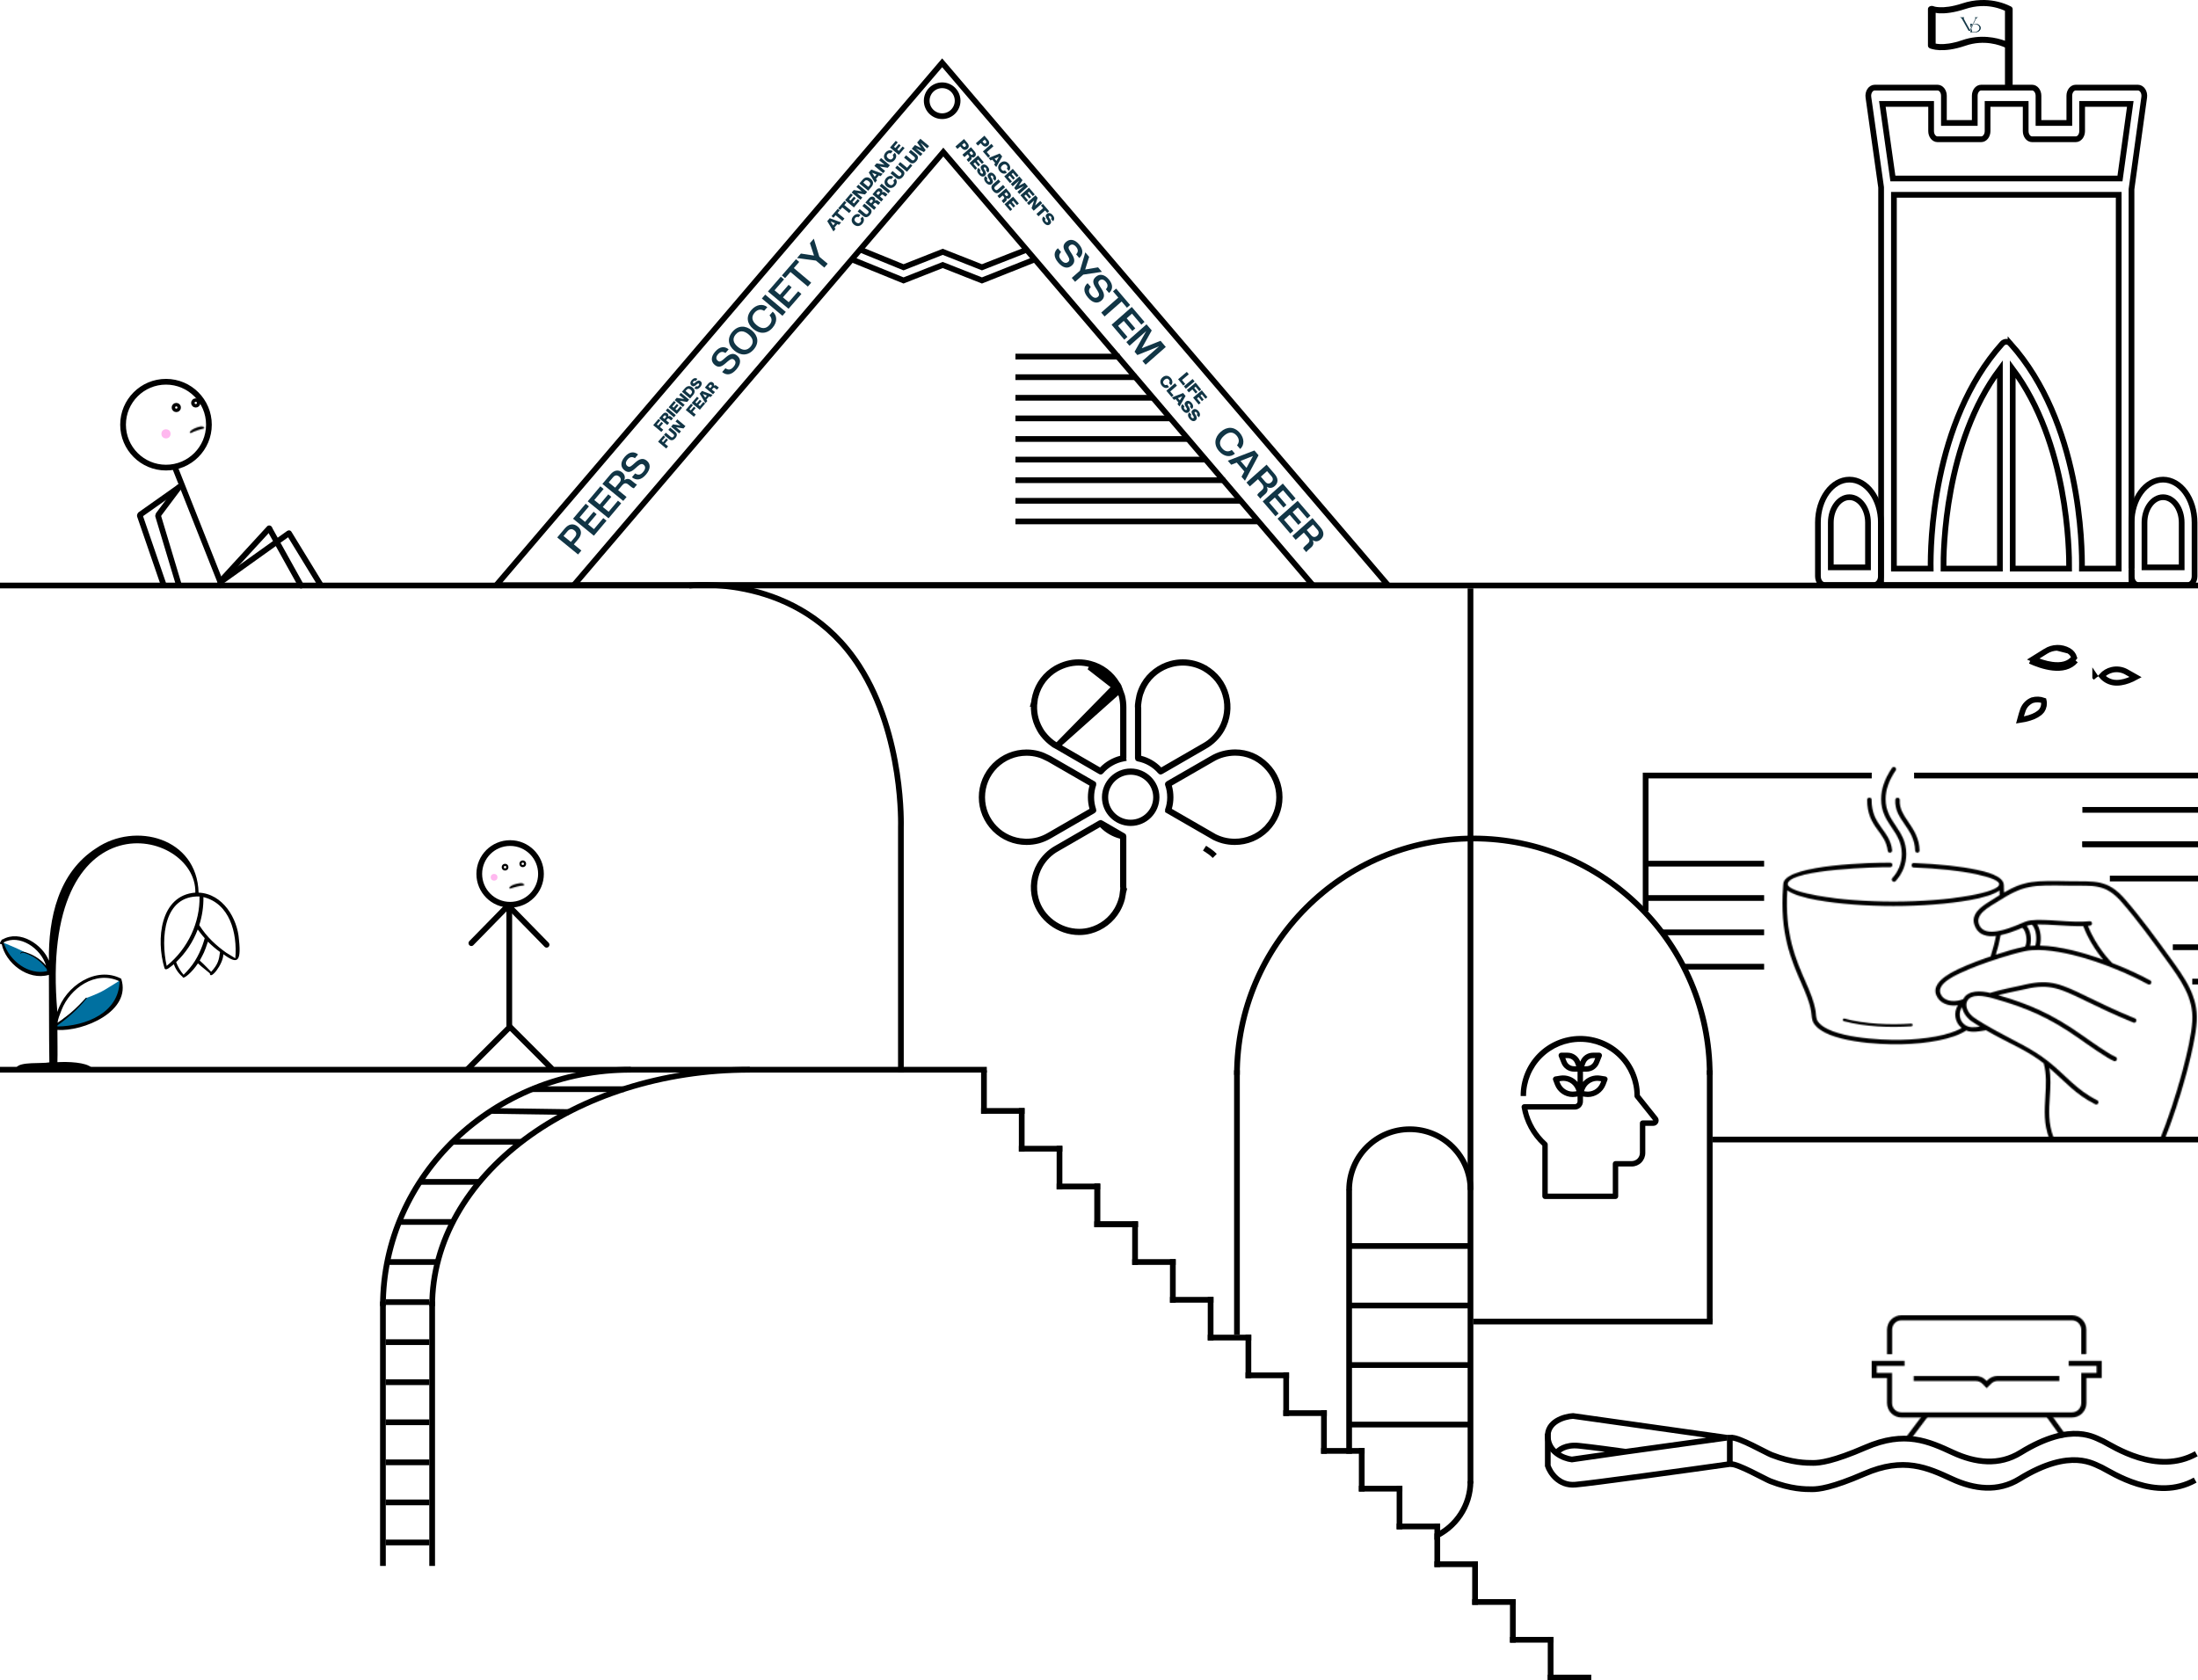 <svg width="1920" height="1468" viewBox="0 0 1920 1468" fill="none" xmlns="http://www.w3.org/2000/svg">
<path d="M923.041 651.902L923.073 651.921L961.344 674.062L961.352 674.067C961.383 674.084 961.415 674.093 961.453 674.093C961.525 674.093 961.584 674.064 961.625 674.017L961.626 674.016C966.672 668.15 973.634 664.124 981.249 662.674L981.717 665.129L981.243 662.675C981.359 662.653 981.433 662.554 981.433 662.453V618.313V618.297L981.433 618.28C981.478 614.894 981.054 611.37 980.173 607.813L980.169 607.797C980.016 607.3 979.201 604.904 978.333 602.613L923.041 651.902ZM923.041 651.902L923.009 651.884M923.041 651.902L923.009 651.884M923.009 651.884C920.469 650.514 918.045 648.77 915.781 646.683L914.64 645.588C912.47 643.505 909.587 639.983 908.248 637.376L908.221 637.324L908.193 637.274C902.983 628.191 901.618 617.656 904.347 607.576L904.349 607.569L904.351 607.563C907.009 597.516 913.46 589.077 922.54 583.799C928.938 580.256 935.518 578.5 942.167 578.5C945.532 578.5 948.963 578.954 952.364 579.86L952.368 579.861C962.307 582.492 970.611 588.773 975.835 597.579L976.001 597.858M923.009 651.884L976.001 597.858M976.001 597.858L976.232 598.085M976.001 597.858L976.232 598.085M976.232 598.085C976.387 598.238 976.649 598.594 977.033 599.406M976.232 598.085L977.033 599.406M973.586 599.585L975.756 598.344C970.62 589.362 962.26 582.944 952.246 580.29C948.898 579.4 945.509 578.941 942.162 578.941C935.521 578.941 928.995 580.725 922.777 584.174L922.756 584.186L922.735 584.198C913.809 589.376 907.409 597.732 904.78 607.686L904.763 607.749C904.734 607.858 904.705 607.967 904.677 608.076L903.367 613.034L903.749 612.843C902.656 621.206 904.326 629.657 908.61 637.095L908.622 637.116C910.004 639.826 912.881 643.265 914.92 645.229C914.946 645.256 914.969 645.279 914.973 645.283L914.974 645.284C917.485 647.79 920.246 649.875 923.194 651.472C923.199 651.474 923.203 651.477 923.207 651.479L923.216 651.485L923.262 651.512L959.671 672.577L961.357 673.552L962.715 672.156C967.181 667.568 972.88 664.27 979.099 662.687L980.982 662.208V660.264V618.286C981.021 614.9 980.605 611.449 979.751 607.992L979.734 607.922L979.712 607.852C979.461 607.042 978.853 605.299 978.218 603.59C977.6 601.928 976.873 600.071 976.391 599.143L976.169 598.717L975.805 598.403C975.791 598.39 975.771 598.369 975.753 598.337L973.586 599.585ZM973.586 599.585C968.782 591.185 960.973 585.189 951.604 582.706L974.173 600.296C973.945 600.1 973.745 599.86 973.586 599.585ZM977.033 599.406C977.408 600.201 977.81 601.232 978.333 602.612L977.033 599.406Z" stroke="black" stroke-width="5"/>
<path d="M993.922 618.233L993.023 618.289L993.909 618.146C993.729 617.033 993.934 614.786 994.313 612.39C994.664 610.179 995.095 608.229 995.195 607.782C995.998 604.585 997.31 601.336 999.112 598.13C1004.22 589.217 1012.91 582.548 1022.95 579.855L1022.95 579.854C1026.3 578.955 1029.74 578.5 1033.19 578.5C1039.81 578.5 1046.38 580.203 1052.21 583.431L1052.21 583.434L1052.23 583.443L1052.23 583.445C1061.93 589.099 1068.21 597.189 1071.02 607.56C1073.69 617.7 1072.31 628.272 1067.1 637.357C1065.37 640.347 1063.27 643.037 1060.66 645.604L1060.65 645.612L1060.64 645.62C1058.1 648.158 1055.3 650.268 1052.34 651.889L1052.32 651.903L1052.29 651.917L1013.98 674.06C1013.98 674.06 1013.98 674.06 1013.98 674.06C1013.94 674.082 1013.9 674.092 1013.86 674.092C1013.79 674.092 1013.73 674.063 1013.69 674.019L1013.69 674.016C1008.58 668.062 1001.8 664.134 994.122 662.673C994.021 662.654 993.941 662.56 993.941 662.451V618.544H991.769L993.922 618.235L993.922 618.233ZM999.505 598.36C998.377 600.364 997.431 602.406 996.687 604.461L996.598 604.394L996.034 606.438C995.901 606.887 995.777 607.336 995.663 607.785L995.623 607.932C995.327 609.005 994.96 611.043 994.69 612.899C994.552 613.848 994.432 614.8 994.357 615.616C994.289 616.346 994.231 617.208 994.304 617.837L994.325 618.016L994.371 618.19C994.385 618.241 994.386 618.266 994.386 618.274V660.264V662.211L996.273 662.688C1002.53 664.268 1008.1 667.5 1012.59 672.15L1013.95 673.554L1015.64 672.577L1052.09 651.512L1052.16 651.477C1055.08 649.865 1057.83 647.78 1060.33 645.289C1062.91 642.756 1064.99 640.089 1066.71 637.141L1066.71 637.133L1066.72 637.125C1071.85 628.158 1073.23 617.686 1070.59 607.682L1070.58 607.674L1070.58 607.667C1067.81 597.42 1061.52 589.381 1052.03 583.842L1052 583.828L1051.98 583.813C1046.22 580.635 1039.73 578.948 1033.19 578.948C1029.79 578.948 1026.38 579.398 1023.07 580.288C1013.15 582.951 1004.56 589.526 999.514 598.345L999.509 598.353L999.505 598.36Z" stroke="black" stroke-width="5"/>
<path d="M916.76 730.187L917.635 731.72L916.733 730.203C913.833 731.929 910.614 733.317 907.19 734.29C903.75 735.201 900.24 735.655 896.702 735.655C886.246 735.655 876.414 731.601 868.988 724.229C861.571 716.757 857.5 706.921 857.5 696.508C857.5 686.061 861.572 676.209 868.978 668.746C876.451 661.327 886.289 657.26 896.701 657.26C900.321 657.26 903.84 657.735 907.162 658.666L907.164 658.666C910.394 659.57 912.44 660.586 914.996 661.862C914.997 661.863 914.998 661.863 914.999 661.864L915.136 661.933C915.662 662.196 916.226 662.48 916.834 662.776L916.856 662.786L955.054 684.847L955.056 684.848C955.143 684.899 955.189 685.009 955.152 685.116C953.883 688.757 953.239 692.591 953.239 696.508C953.239 700.36 953.88 704.165 955.153 707.806L955.154 707.809C955.187 707.905 955.147 708.02 955.053 708.075C955.053 708.075 955.053 708.075 955.053 708.075L916.76 730.187ZM869.31 723.908L869.315 723.913L869.32 723.918C876.047 730.605 884.817 734.538 894.208 735.132V735.211H896.708C900.208 735.211 903.689 734.762 907.052 733.864L907.074 733.858L907.095 733.852C910.417 732.901 913.607 731.537 916.519 729.802L952.936 708.78L954.619 707.808L954.092 705.937C953.228 702.868 952.79 699.707 952.79 696.508C952.79 693.246 953.229 690.052 954.092 686.982L954.619 685.112L952.936 684.14L916.71 663.22L916.628 663.172L916.542 663.131C915.972 662.857 915.445 662.594 914.917 662.329L914.798 662.27L914.796 662.269L914.762 662.252C912.252 660.999 910.254 660.002 907.046 659.104C903.743 658.178 900.266 657.713 896.707 657.713C886.408 657.713 876.669 661.752 869.307 669.064L869.3 669.07L869.294 669.076C861.993 676.429 857.957 686.182 857.957 696.513C857.957 706.812 861.996 716.549 869.31 723.908Z" stroke="black" stroke-width="5"/>
<path d="M1106.32 668.745L1106.34 668.764C1113.74 676.224 1117.81 686.072 1117.8 696.51V696.511C1117.8 706.931 1113.73 716.765 1106.33 724.22C1098.94 731.6 1089.12 735.658 1078.61 735.658H1078.6C1075.04 735.658 1071.53 735.2 1068.2 734.305C1065.41 733.541 1061.27 731.989 1058.56 730.181L1058.5 730.135L1058.42 730.093L1020.26 708.077L1020.26 708.076C1020.16 708.022 1020.12 707.91 1020.16 707.811L1020.16 707.808C1021.43 704.191 1022.07 700.39 1022.07 696.511C1022.07 692.569 1021.43 688.734 1020.16 685.118L1020.16 685.115C1020.12 685.016 1020.16 684.903 1020.26 684.85C1020.26 684.849 1020.26 684.849 1020.26 684.849L1058.55 662.789L1058.57 662.78L1058.59 662.77C1061.65 660.941 1064.88 659.555 1068.15 658.671L1068.15 658.67C1071.75 657.691 1075.4 657.196 1078.98 657.196C1089.3 657.196 1098.74 661.161 1106.32 668.745ZM1106.01 723.91L1107.93 721.991L1107.85 721.925C1113.99 714.844 1117.35 705.914 1117.36 696.51V696.509C1117.36 686.174 1113.32 676.42 1106 669.06L1106 669.054C1098.56 661.618 1089.2 657.642 1078.97 657.642C1075.42 657.642 1071.82 658.135 1068.27 659.1C1065.01 659.982 1061.83 661.356 1058.8 663.162L1022.38 684.143L1020.69 685.115L1021.22 686.989C1022.08 690.038 1022.52 693.227 1022.52 696.507C1022.52 699.73 1022.08 702.888 1021.22 705.934L1020.69 707.807L1022.38 708.78L1058.72 729.744C1058.74 729.756 1058.76 729.77 1058.78 729.784C1061.41 731.556 1065.57 733.121 1068.31 733.87L1068.32 733.872C1071.63 734.764 1075.09 735.212 1078.61 735.212C1088.98 735.212 1098.72 731.199 1106.01 723.91Z" stroke="black" stroke-width="5"/>
<path d="M1061.1 747.757L1060.66 747.315C1058.28 744.934 1056.34 743.664 1053.9 742.07C1053.38 741.73 1052.83 741.372 1052.24 740.986L1052.19 740.952M1052.19 740.952L1052.19 740.952L1052.19 740.952Z" stroke="black" stroke-width="5"/>
<path d="M987.658 673.868C1000.14 673.868 1010.29 684.025 1010.29 696.505C1010.29 708.932 1000.15 719.058 987.658 719.058C975.197 719.058 965.062 708.935 965.062 696.505C965.062 684.021 975.207 673.868 987.658 673.868ZM965.512 696.502C965.512 708.7 975.448 718.606 987.656 718.606C999.882 718.606 1009.85 708.701 1009.85 696.502C1009.85 684.267 999.887 674.317 987.656 674.317C975.439 674.317 965.512 684.273 965.512 696.502Z" stroke="black" stroke-width="5"/>
<path d="M961.62 718.957L961.62 718.957L981.192 730.298C981.193 730.298 981.193 730.298 981.194 730.298C981.305 730.32 981.381 730.416 981.381 730.525L981.379 774.392L981.379 774.582L981.408 774.77C981.486 775.283 981.49 776.154 981.397 777.316C981.307 778.435 981.142 779.673 980.957 780.846C980.61 783.038 980.208 784.896 980.157 785.128C979.315 788.354 977.985 791.599 976.194 794.784C970.931 803.893 962.478 810.387 952.354 813.118C949.244 813.951 946.012 814.372 942.745 814.372C924.957 814.372 908.805 802.137 904.34 785.401L904.338 785.395C901.612 775.277 902.988 764.721 908.216 755.651L908.22 755.644L908.223 755.638C909.865 752.75 912.026 749.944 914.65 747.316C917.11 744.863 919.929 742.744 923.035 741.021L923.054 741.01L923.072 741L961.337 718.908L961.341 718.905C961.428 718.855 961.545 718.87 961.62 718.957ZM980.582 780.325C980.596 780.23 980.61 780.135 980.623 780.041C980.76 779.089 980.88 778.132 980.957 777.313C981.025 776.582 981.085 775.712 981.01 775.079L980.989 774.897L980.941 774.72C980.937 774.704 980.934 774.688 980.932 774.674C980.93 774.659 980.93 774.652 980.93 774.652V732.704V730.764L979.05 730.282C972.858 728.696 967.171 725.4 962.708 720.816L961.351 719.422L959.667 720.395L923.275 741.401C920.186 743.119 917.402 745.208 914.97 747.636L914.967 747.638C912.41 750.199 910.264 752.966 908.611 755.867C903.446 764.836 902.082 775.289 904.776 785.285C909.22 801.938 925.192 813.925 942.747 813.925C945.97 813.925 949.164 813.506 952.239 812.681L952.241 812.681C962.249 809.987 970.619 803.552 975.8 794.577L975.807 794.566L975.813 794.554C977.566 791.441 978.894 788.22 979.731 785L980.991 780.157L980.582 780.325Z" stroke="black" stroke-width="5"/>
<line x1="-2.18557e-07" y1="934.5" x2="862" y2="934.5" stroke="black" stroke-width="5"/>
<path d="M602 511.609C602 511.609 697.921 499.612 750.701 582.091C789.712 643.054 786.958 722.555 786.958 722.555L786.958 937" stroke="black" stroke-width="5"/>
<line x1="1284.5" y1="1296" x2="1284.5" y2="514" stroke="black" stroke-width="5"/>
<line x1="1437.5" y1="796" x2="1437.5" y2="675" stroke="black" stroke-width="5"/>
<line x1="1920" y1="995.5" x2="1496" y2="995.5" stroke="black" stroke-width="5"/>
<line x1="859.5" y1="973" x2="859.5" y2="935" stroke="black" stroke-width="5"/>
<line x1="892.5" y1="1006" x2="892.5" y2="968" stroke="black" stroke-width="5"/>
<line x1="925.5" y1="1039" x2="925.5" y2="1001" stroke="black" stroke-width="5"/>
<line x1="958.5" y1="1072" x2="958.5" y2="1034" stroke="black" stroke-width="5"/>
<line x1="958.5" y1="1072" x2="958.5" y2="1034" stroke="black" stroke-width="5"/>
<line x1="991.5" y1="1105" x2="991.5" y2="1067" stroke="black" stroke-width="5"/>
<line x1="1024.5" y1="1138" x2="1024.5" y2="1100" stroke="black" stroke-width="5"/>
<line x1="1057.5" y1="1171" x2="1057.5" y2="1133" stroke="black" stroke-width="5"/>
<line x1="1090.5" y1="1204" x2="1090.5" y2="1166" stroke="black" stroke-width="5"/>
<line x1="1123.5" y1="1237" x2="1123.5" y2="1199" stroke="black" stroke-width="5"/>
<line x1="1156.5" y1="1270" x2="1156.5" y2="1232" stroke="black" stroke-width="5"/>
<line x1="1189.5" y1="1303" x2="1189.5" y2="1265" stroke="black" stroke-width="5"/>
<line x1="1222.5" y1="1336" x2="1222.5" y2="1298" stroke="black" stroke-width="5"/>
<line x1="1255.5" y1="1369" x2="1255.5" y2="1331" stroke="black" stroke-width="5"/>
<line x1="1288.5" y1="1402" x2="1288.5" y2="1364" stroke="black" stroke-width="5"/>
<line x1="1321.5" y1="1435" x2="1321.5" y2="1397" stroke="black" stroke-width="5"/>
<line x1="1354.5" y1="1468" x2="1354.5" y2="1430" stroke="black" stroke-width="5"/>
<line x1="895" y1="970.5" x2="857" y2="970.5" stroke="black" stroke-width="5"/>
<line x1="928" y1="1003.5" x2="890" y2="1003.5" stroke="black" stroke-width="5"/>
<line x1="375" y1="1347.5" x2="337" y2="1347.5" stroke="black" stroke-width="5"/>
<line x1="375" y1="1312.5" x2="337" y2="1312.5" stroke="black" stroke-width="5"/>
<line x1="375" y1="1277.5" x2="337" y2="1277.5" stroke="black" stroke-width="5"/>
<line x1="375" y1="1242.5" x2="337" y2="1242.5" stroke="black" stroke-width="5"/>
<line x1="375" y1="1207.5" x2="337" y2="1207.5" stroke="black" stroke-width="5"/>
<line x1="375" y1="1172.5" x2="337" y2="1172.5" stroke="black" stroke-width="5"/>
<line x1="375" y1="1137.5" x2="337" y2="1137.5" stroke="black" stroke-width="5"/>
<line x1="383" y1="1102.5" x2="337" y2="1102.5" stroke="black" stroke-width="5"/>
<line x1="394" y1="1067.5" x2="349" y2="1067.5" stroke="black" stroke-width="5"/>
<line x1="418" y1="1032.5" x2="367" y2="1032.5" stroke="black" stroke-width="5"/>
<line x1="455" y1="997.5" x2="395" y2="997.5" stroke="black" stroke-width="5"/>
<line x1="496.963" y1="971.5" x2="428.963" y2="970.5" stroke="black" stroke-width="5"/>
<line x1="545" y1="951.5" x2="465" y2="951.5" stroke="black" stroke-width="5"/>
<line x1="961" y1="1036.5" x2="923" y2="1036.5" stroke="black" stroke-width="5"/>
<line x1="994" y1="1069.5" x2="956" y2="1069.5" stroke="black" stroke-width="5"/>
<line x1="994" y1="1069.5" x2="956" y2="1069.5" stroke="black" stroke-width="5"/>
<line x1="1027" y1="1102.5" x2="989" y2="1102.5" stroke="black" stroke-width="5"/>
<line x1="1060" y1="1135.5" x2="1022" y2="1135.5" stroke="black" stroke-width="5"/>
<line x1="1093" y1="1168.5" x2="1055" y2="1168.5" stroke="black" stroke-width="5"/>
<line x1="1126" y1="1201.5" x2="1088" y2="1201.5" stroke="black" stroke-width="5"/>
<line x1="1159" y1="1234.5" x2="1121" y2="1234.5" stroke="black" stroke-width="5"/>
<line x1="1192" y1="1267.5" x2="1154" y2="1267.5" stroke="black" stroke-width="5"/>
<line x1="1225" y1="1300.5" x2="1187" y2="1300.5" stroke="black" stroke-width="5"/>
<line x1="1258" y1="1333.5" x2="1220" y2="1333.5" stroke="black" stroke-width="5"/>
<line x1="1291" y1="1366.5" x2="1253" y2="1366.5" stroke="black" stroke-width="5"/>
<line x1="1324" y1="1399.5" x2="1286" y2="1399.5" stroke="black" stroke-width="5"/>
<line x1="1357" y1="1432.5" x2="1319" y2="1432.5" stroke="black" stroke-width="5"/>
<line x1="1390" y1="1465.5" x2="1352" y2="1465.5" stroke="black" stroke-width="5"/>
<line x1="334.5" y1="1368" x2="334.5" y2="1137" stroke="black" stroke-width="5"/>
<line x1="377.5" y1="1368" x2="377.5" y2="1137" stroke="black" stroke-width="5"/>
<line x1="1178.5" y1="1270" x2="1178.5" y2="1039" stroke="black" stroke-width="5"/>
<line x1="1180" y1="1088.5" x2="1284" y2="1088.5" stroke="black" stroke-width="5"/>
<line x1="1180" y1="1140.5" x2="1284" y2="1140.5" stroke="black" stroke-width="5"/>
<line x1="1180" y1="1192.5" x2="1284" y2="1192.5" stroke="black" stroke-width="5"/>
<line x1="1180" y1="1244.5" x2="1284" y2="1244.5" stroke="black" stroke-width="5"/>
<line x1="1493.5" y1="1155" x2="1493.5" y2="935" stroke="black" stroke-width="5"/>
<line x1="1496" y1="1154.5" x2="1287" y2="1154.5" stroke="black" stroke-width="5"/>
<line x1="1080.5" y1="1166" x2="1080.5" y2="935" stroke="black" stroke-width="5"/>
<path fill-rule="evenodd" clip-rule="evenodd" d="M1491 939H1496C1496 823.572 1402.43 730 1287 730C1171.57 730 1078 823.572 1078 939H1083C1083 826.334 1174.33 735 1287 735C1399.67 735 1491 826.334 1491 939Z" fill="black"/>
<path fill-rule="evenodd" clip-rule="evenodd" d="M1282 1039.5H1287C1287 1008.85 1262.15 984 1231.5 984C1200.85 984 1176 1008.85 1176 1039.5H1181C1181 1011.61 1203.61 989 1231.5 989C1259.39 989 1282 1011.61 1282 1039.5Z" fill="black"/>
<path fill-rule="evenodd" clip-rule="evenodd" d="M1253 1339.71V1345.18C1272.97 1336.78 1287 1317.03 1287 1294H1282C1282 1314.2 1270.14 1331.63 1253 1339.71Z" fill="black"/>
<path fill-rule="evenodd" clip-rule="evenodd" d="M551 932C430.05 932 332 1025.57 332 1141H337C337 1028.55 432.588 937 551 937V932Z" fill="black"/>
<path fill-rule="evenodd" clip-rule="evenodd" d="M655 932C500.36 932 375 1025.57 375 1141H380C380 1085.22 410.277 1034.34 460.001 997.222C509.726 960.106 578.652 937 655 937V932Z" fill="black"/>
<path d="M1359.53 1269.44C1364.01 1272.92 1369.49 1274.56 1373.03 1275L1420.03 1268.24M1359.53 1269.44C1355.58 1266.38 1352.41 1261.88 1352.03 1255.5C1351.23 1241.9 1366.36 1237.5 1374.03 1237L1508.53 1256L1420.03 1268.24M1359.53 1269.44C1361.2 1266.8 1367.43 1261.8 1379.03 1263C1390.63 1264.2 1411.2 1266.99 1420.03 1268.24" stroke="black" stroke-width="5"/>
<path d="M1352.03 1252.5V1280.5C1354.03 1286.5 1361.63 1298.2 1376.03 1297C1390.43 1295.8 1472.03 1284.5 1511.03 1279V1253.5" stroke="black" stroke-width="5"/>
<path d="M1512.53 1256C1519.03 1255.5 1542.51 1269.05 1547.53 1271C1565.53 1278 1577.86 1278 1584.03 1278C1589.53 1278 1601.31 1276.77 1629.53 1264.5C1664.03 1249.5 1684.79 1259.2 1706.03 1269C1725.53 1278 1746.19 1280.6 1765.03 1269C1810.53 1241 1830.53 1256.54 1837.03 1259C1846.03 1263.5 1884.13 1289.2 1918.53 1270" stroke="black" stroke-width="5"/>
<path d="M1511.53 1279.01C1518.03 1278.51 1541.51 1292.06 1546.53 1294.01C1564.53 1301.01 1576.86 1301.01 1583.03 1301.01C1588.53 1301.01 1600.31 1299.78 1628.53 1287.51C1663.03 1272.51 1683.79 1282.21 1705.03 1292.01C1724.53 1301.01 1745.19 1303.61 1764.03 1292.01C1809.53 1264.01 1829.53 1279.55 1836.03 1282.01C1845.03 1286.51 1883.13 1312.21 1917.53 1293.01" stroke="black" stroke-width="5"/>
<mask id="path-79-inside-1_123_5" fill="white">
<path d="M1790.08 994.677C1791.01 997.065 1794.64 995.646 1793.71 993.258C1789.13 981.538 1789.85 969.809 1790.56 958.227C1791.08 949.768 1791.59 941.383 1790.11 932.967C1803.98 944.974 1813.13 956.185 1830.26 964.677C1832.55 965.809 1834.28 962.319 1831.98 961.187C1813.8 952.169 1804.69 939.566 1789.72 927.626C1774.57 915.538 1759.58 909.475 1742.06 899.644C1736.28 896.407 1730.34 893.009 1724.89 889.309C1720.87 886.578 1718.41 882.873 1717.82 879.404C1717.53 877.757 1717.68 876.181 1718.29 874.825C1721.54 867.621 1733.83 870.172 1740.54 872.034C1755.03 876.056 1767.28 880.205 1779.13 885.598C1791.45 891.207 1803.33 898.165 1816.85 907.724C1823.29 912.279 1840.26 924.34 1846.57 926.921C1848.94 927.885 1850.4 924.286 1848.04 923.322C1842.16 920.918 1825.21 908.876 1819.09 904.55C1805.36 894.833 1793.27 887.759 1780.75 882.058C1769.79 877.068 1758.51 873.131 1745.51 869.393C1753.44 867.266 1761.63 865.872 1769.65 863.991C1790.5 859.096 1800.03 863.733 1822.74 874.791C1832.95 879.763 1845.78 886.006 1863.53 893.305C1865.9 894.276 1867.38 890.68 1865.01 889.705C1847.52 882.512 1834.67 876.261 1824.45 871.281C1800.86 859.795 1790.97 854.978 1768.77 860.193C1758.59 862.58 1748.38 864.244 1738.39 867.424C1730.94 865.589 1719 864.576 1714.9 872.88C1709.02 875.156 1700.03 875.722 1696 869.784C1689.73 860.528 1706.44 852.861 1712.66 849.945C1722.28 845.433 1732.98 841.548 1742.92 838.282C1753.71 834.737 1763.51 832.025 1768.86 830.925C1772.74 830.13 1776.75 829.89 1780.7 829.931C1809.7 830.242 1851.83 846.386 1876.41 859.907C1878.65 861.14 1880.53 857.726 1878.28 856.493C1869.66 851.75 1857.94 846.281 1845.06 841.295C1836.5 832.697 1828.29 820.111 1823.89 808.807C1824.51 808.755 1825.13 808.695 1825.73 808.627C1828.28 808.347 1827.85 804.475 1825.3 804.756C1817.63 805.624 1807.55 804.99 1797.95 804.386C1788.79 803.808 1780.06 803.258 1773.87 804.067C1769.75 804.603 1768.13 805.6 1764.47 807.154C1757.79 809.994 1750.71 812.583 1744.51 813.555C1737.61 814.636 1731.83 813.697 1729.21 808.663C1724.09 798.859 1738.07 792.074 1744.77 787.789C1767.88 773.006 1774.63 773.128 1807.63 773.724C1828.43 774.1 1838.89 771.402 1853.43 788.2C1867.44 804.381 1879.9 821.557 1892.45 838.864C1905.01 856.174 1916.23 871.633 1915.02 892.014C1914.37 902.937 1910.87 919.406 1906.15 936.781C1900.7 956.857 1893.65 978.063 1887.49 993.337C1886.54 995.714 1890.15 997.162 1891.1 994.785C1897.33 979.343 1904.44 957.976 1909.92 937.802C1914.69 920.217 1918.23 903.476 1918.9 892.243C1920.19 870.471 1908.59 854.481 1895.61 836.577C1882.99 819.183 1870.45 801.917 1856.37 785.655C1840.87 767.757 1829.81 770.237 1807.69 769.837C1777.73 769.295 1768.79 769.135 1750.56 779.682L1750.39 773.11C1750.19 764.852 1733.09 761.212 1727.11 759.922C1713.2 756.921 1693.69 754.762 1671.78 753.959C1669.23 753.869 1669.09 757.757 1671.65 757.847C1693.29 758.642 1712.56 760.774 1726.29 763.733C1738.75 766.423 1746.33 769.472 1746.33 772.424C1746.33 775.998 1736.39 779.562 1720.32 782.437C1681.79 789.331 1626.2 789.331 1587.67 782.437C1574.02 779.995 1564.79 777.055 1562.32 774.035C1561.59 773.131 1561.46 772.211 1561.93 771.136C1566.97 759.472 1639.56 757.37 1651.09 757.58C1653.65 757.621 1653.71 753.733 1651.15 753.692C1637.06 753.434 1562.22 755.176 1557.95 770.986C1557.75 771.726 1557.65 773.714 1557.59 774.413C1554.39 815.154 1564.81 838.965 1573.24 858.238C1577.2 867.296 1580.71 875.326 1582.06 883.561C1582.74 887.677 1582.19 890.776 1584.74 894.5C1595.76 910.56 1642.3 912.67 1660.28 912.287C1683.67 911.789 1706.2 907.827 1717.46 900.245C1723.04 902.377 1729.18 900.836 1734.92 900.052C1736.64 901.048 1738.4 902.047 1740.15 903.03C1755.45 911.614 1771.28 917.917 1785.22 928.908C1787.87 938.396 1787.28 948.141 1786.67 957.991C1785.94 969.998 1785.2 982.154 1790.09 994.669L1790.08 994.677ZM1659.49 698.964C1659.64 696.408 1655.75 696.179 1655.6 698.736C1654.51 716.182 1672.39 723.151 1672.91 743.024C1672.97 745.58 1676.86 745.49 1676.8 742.931C1676.26 722.188 1658.53 714.246 1659.49 698.962V698.964ZM1634.92 698.747C1634.94 696.19 1631.05 696.16 1631.03 698.717C1630.8 722.591 1647.2 726.637 1648.94 743.176C1649.2 745.722 1653.07 745.327 1652.81 742.779C1650.95 725.112 1634.7 721.031 1634.92 698.746L1634.92 698.747ZM1655.93 673.054C1657.37 670.941 1654.15 668.744 1652.71 670.86C1646.25 680.35 1643.24 689.431 1643.23 698.028C1643.22 719.971 1661.22 725.621 1661.29 745.999C1661.31 753.938 1658.28 761.344 1653 767.071C1651.27 768.955 1654.14 771.594 1655.87 769.71C1661.8 763.271 1665.21 754.942 1665.18 745.999C1665.11 724.254 1647.11 718.569 1647.13 698.027C1647.13 690.213 1649.92 681.871 1655.93 673.053L1655.93 673.054ZM1766.6 810.477C1770.23 813.847 1771.33 822.745 1768.93 826.954C1760.64 828.489 1751.43 831.43 1743.41 834.027C1745.12 828.377 1746.58 822.747 1747.64 816.935C1753.76 815.644 1760.38 813.145 1766.6 810.477L1766.6 810.477ZM1773.33 826.344C1774.9 820.896 1773.98 813.317 1770.38 808.844C1771.58 808.351 1773.17 808.021 1775.04 807.817C1778.88 811.988 1779.51 820.809 1777.89 826.072C1776.33 826.112 1774.81 826.202 1773.33 826.344V826.344ZM1781.93 826.074C1783.41 820.183 1782.63 812.862 1779.58 807.559C1784.74 807.463 1791.11 807.863 1797.7 808.28C1805.19 808.751 1812.97 809.241 1819.8 809.037C1823.51 819.165 1830.2 830.019 1837.13 838.356C1820.08 832.265 1799.98 826.54 1781.93 826.08L1781.93 826.074ZM1713.59 898.079C1702.46 904.548 1681.78 907.948 1660.2 908.408C1643.98 908.754 1597.86 906.75 1587.96 892.315C1586.11 889.617 1586.45 886.391 1585.95 883.243C1584.57 874.447 1580.92 866.107 1576.81 856.692C1568.76 838.307 1558.88 815.707 1561.25 777.802C1565.88 781.208 1574.88 784.107 1586.98 786.272C1626.04 793.257 1681.95 793.257 1721.01 786.272C1733.03 784.123 1741.99 781.246 1746.65 777.872C1746.68 779.247 1746.69 780.622 1746.7 781.994C1745.41 782.787 1744.08 783.625 1742.68 784.518C1733.79 790.208 1718.98 797.466 1725.76 810.469C1729.13 816.927 1735.72 818.547 1743.55 817.619C1742.37 823.736 1740.73 829.59 1738.87 835.53C1729.49 838.697 1719.98 842.222 1711.01 846.429C1702.15 850.584 1684.51 859.753 1692.78 871.97C1696.6 877.594 1703.98 879.128 1710.35 878.134C1706.17 884.455 1707.59 893.385 1713.59 898.082L1713.59 898.079ZM1713.93 879.802C1714.73 885.04 1718.42 889.611 1722.71 892.522C1724.7 893.875 1727.02 895.348 1729.53 896.867C1724.79 897.512 1720.26 898.275 1716.09 895.087C1711.44 891.542 1710.45 884.472 1713.93 879.799L1713.93 879.802ZM1611.17 889.837C1609.69 889.445 1609.09 891.705 1610.58 892.097C1628.97 896.989 1650.75 897.822 1669.68 896.578C1671.21 896.483 1671.07 894.15 1669.53 894.245C1650.87 895.473 1629.31 894.661 1611.18 889.837H1611.17Z"/>
</mask>
<path d="M1790.08 994.677C1791.01 997.065 1794.64 995.646 1793.71 993.258C1789.13 981.538 1789.85 969.809 1790.56 958.227C1791.08 949.768 1791.59 941.383 1790.11 932.967C1803.98 944.974 1813.13 956.185 1830.26 964.677C1832.55 965.809 1834.28 962.319 1831.98 961.187C1813.8 952.169 1804.69 939.566 1789.72 927.626C1774.57 915.538 1759.58 909.475 1742.06 899.644C1736.28 896.407 1730.34 893.009 1724.89 889.309C1720.87 886.578 1718.41 882.873 1717.82 879.404C1717.53 877.757 1717.68 876.181 1718.29 874.825C1721.54 867.621 1733.83 870.172 1740.54 872.034C1755.03 876.056 1767.28 880.205 1779.13 885.598C1791.45 891.207 1803.33 898.165 1816.85 907.724C1823.29 912.279 1840.26 924.34 1846.57 926.921C1848.94 927.885 1850.4 924.286 1848.04 923.322C1842.16 920.918 1825.21 908.876 1819.09 904.55C1805.36 894.833 1793.27 887.759 1780.75 882.058C1769.79 877.068 1758.51 873.131 1745.51 869.393C1753.44 867.266 1761.63 865.872 1769.65 863.991C1790.5 859.096 1800.03 863.733 1822.74 874.791C1832.95 879.763 1845.78 886.006 1863.53 893.305C1865.9 894.276 1867.38 890.68 1865.01 889.705C1847.52 882.512 1834.67 876.261 1824.45 871.281C1800.86 859.795 1790.97 854.978 1768.77 860.193C1758.59 862.58 1748.38 864.244 1738.39 867.424C1730.94 865.589 1719 864.576 1714.9 872.88C1709.02 875.156 1700.03 875.722 1696 869.784C1689.73 860.528 1706.44 852.861 1712.66 849.945C1722.28 845.433 1732.98 841.548 1742.92 838.282C1753.71 834.737 1763.51 832.025 1768.86 830.925C1772.74 830.13 1776.75 829.89 1780.7 829.931C1809.7 830.242 1851.83 846.386 1876.41 859.907C1878.65 861.14 1880.53 857.726 1878.28 856.493C1869.66 851.75 1857.94 846.281 1845.06 841.295C1836.5 832.697 1828.29 820.111 1823.89 808.807C1824.51 808.755 1825.13 808.695 1825.73 808.627C1828.28 808.347 1827.85 804.475 1825.3 804.756C1817.63 805.624 1807.55 804.99 1797.95 804.386C1788.79 803.808 1780.06 803.258 1773.87 804.067C1769.75 804.603 1768.13 805.6 1764.47 807.154C1757.79 809.994 1750.71 812.583 1744.51 813.555C1737.61 814.636 1731.83 813.697 1729.21 808.663C1724.09 798.859 1738.07 792.074 1744.77 787.789C1767.88 773.006 1774.63 773.128 1807.63 773.724C1828.43 774.1 1838.89 771.402 1853.43 788.2C1867.44 804.381 1879.9 821.557 1892.45 838.864C1905.01 856.174 1916.23 871.633 1915.02 892.014C1914.37 902.937 1910.87 919.406 1906.15 936.781C1900.7 956.857 1893.65 978.063 1887.49 993.337C1886.54 995.714 1890.15 997.162 1891.1 994.785C1897.33 979.343 1904.44 957.976 1909.92 937.802C1914.69 920.217 1918.23 903.476 1918.9 892.243C1920.19 870.471 1908.59 854.481 1895.61 836.577C1882.99 819.183 1870.45 801.917 1856.37 785.655C1840.87 767.757 1829.81 770.237 1807.69 769.837C1777.73 769.295 1768.79 769.135 1750.56 779.682L1750.39 773.11C1750.19 764.852 1733.09 761.212 1727.11 759.922C1713.2 756.921 1693.69 754.762 1671.78 753.959C1669.23 753.869 1669.09 757.757 1671.65 757.847C1693.29 758.642 1712.56 760.774 1726.29 763.733C1738.75 766.423 1746.33 769.472 1746.33 772.424C1746.33 775.998 1736.39 779.562 1720.32 782.437C1681.79 789.331 1626.2 789.331 1587.67 782.437C1574.02 779.995 1564.79 777.055 1562.32 774.035C1561.59 773.131 1561.46 772.211 1561.93 771.136C1566.97 759.472 1639.56 757.37 1651.09 757.58C1653.65 757.621 1653.71 753.733 1651.15 753.692C1637.06 753.434 1562.22 755.176 1557.95 770.986C1557.75 771.726 1557.65 773.714 1557.59 774.413C1554.39 815.154 1564.81 838.965 1573.24 858.238C1577.2 867.296 1580.71 875.326 1582.06 883.561C1582.74 887.677 1582.19 890.776 1584.74 894.5C1595.76 910.56 1642.3 912.67 1660.28 912.287C1683.67 911.789 1706.2 907.827 1717.46 900.245C1723.04 902.377 1729.18 900.836 1734.92 900.052C1736.64 901.048 1738.4 902.047 1740.15 903.03C1755.45 911.614 1771.28 917.917 1785.22 928.908C1787.87 938.396 1787.28 948.141 1786.67 957.991C1785.94 969.998 1785.2 982.154 1790.09 994.669L1790.08 994.677ZM1659.49 698.964C1659.64 696.408 1655.75 696.179 1655.6 698.736C1654.51 716.182 1672.39 723.151 1672.91 743.024C1672.97 745.58 1676.86 745.49 1676.8 742.931C1676.26 722.188 1658.53 714.246 1659.49 698.962V698.964ZM1634.92 698.747C1634.94 696.19 1631.05 696.16 1631.03 698.717C1630.8 722.591 1647.2 726.637 1648.94 743.176C1649.2 745.722 1653.07 745.327 1652.81 742.779C1650.95 725.112 1634.7 721.031 1634.92 698.746L1634.92 698.747ZM1655.93 673.054C1657.37 670.941 1654.15 668.744 1652.71 670.86C1646.25 680.35 1643.24 689.431 1643.23 698.028C1643.22 719.971 1661.22 725.621 1661.29 745.999C1661.31 753.938 1658.28 761.344 1653 767.071C1651.27 768.955 1654.14 771.594 1655.87 769.71C1661.8 763.271 1665.21 754.942 1665.18 745.999C1665.11 724.254 1647.11 718.569 1647.13 698.027C1647.13 690.213 1649.92 681.871 1655.93 673.053L1655.93 673.054ZM1766.6 810.477C1770.23 813.847 1771.33 822.745 1768.93 826.954C1760.64 828.489 1751.43 831.43 1743.41 834.027C1745.12 828.377 1746.58 822.747 1747.64 816.935C1753.76 815.644 1760.38 813.145 1766.6 810.477L1766.6 810.477ZM1773.33 826.344C1774.9 820.896 1773.98 813.317 1770.38 808.844C1771.58 808.351 1773.17 808.021 1775.04 807.817C1778.88 811.988 1779.51 820.809 1777.89 826.072C1776.33 826.112 1774.81 826.202 1773.33 826.344V826.344ZM1781.93 826.074C1783.41 820.183 1782.63 812.862 1779.58 807.559C1784.74 807.463 1791.11 807.863 1797.7 808.28C1805.19 808.751 1812.97 809.241 1819.8 809.037C1823.51 819.165 1830.2 830.019 1837.13 838.356C1820.08 832.265 1799.98 826.54 1781.93 826.08L1781.93 826.074ZM1713.59 898.079C1702.46 904.548 1681.78 907.948 1660.2 908.408C1643.98 908.754 1597.86 906.75 1587.96 892.315C1586.11 889.617 1586.45 886.391 1585.95 883.243C1584.57 874.447 1580.92 866.107 1576.81 856.692C1568.76 838.307 1558.88 815.707 1561.25 777.802C1565.88 781.208 1574.88 784.107 1586.98 786.272C1626.04 793.257 1681.95 793.257 1721.01 786.272C1733.03 784.123 1741.99 781.246 1746.65 777.872C1746.68 779.247 1746.69 780.622 1746.7 781.994C1745.41 782.787 1744.08 783.625 1742.68 784.518C1733.79 790.208 1718.98 797.466 1725.76 810.469C1729.13 816.927 1735.72 818.547 1743.55 817.619C1742.37 823.736 1740.73 829.59 1738.87 835.53C1729.49 838.697 1719.98 842.222 1711.01 846.429C1702.15 850.584 1684.51 859.753 1692.78 871.97C1696.6 877.594 1703.98 879.128 1710.35 878.134C1706.17 884.455 1707.59 893.385 1713.59 898.082L1713.59 898.079ZM1713.93 879.802C1714.73 885.04 1718.42 889.611 1722.71 892.522C1724.7 893.875 1727.02 895.348 1729.53 896.867C1724.79 897.512 1720.26 898.275 1716.09 895.087C1711.44 891.542 1710.45 884.472 1713.93 879.799L1713.93 879.802ZM1611.17 889.837C1609.69 889.445 1609.09 891.705 1610.58 892.097C1628.97 896.989 1650.75 897.822 1669.68 896.578C1671.21 896.483 1671.07 894.15 1669.53 894.245C1650.87 895.473 1629.31 894.661 1611.18 889.837H1611.17Z" stroke="black" stroke-width="10" mask="url(#path-79-inside-1_123_5)"/>
<path fill-rule="evenodd" clip-rule="evenodd" d="M1635 675H1440V680H1635V675ZM1672 680H1680H1920V675H1680H1672V680Z" fill="black"/>
<line x1="1440" y1="754.5" x2="1541" y2="754.5" stroke="black" stroke-width="5"/>
<line x1="1819" y1="737.5" x2="1920" y2="737.5" stroke="black" stroke-width="5"/>
<line x1="1819" y1="737.5" x2="1920" y2="737.5" stroke="black" stroke-width="5"/>
<line x1="1843" y1="767.5" x2="1920" y2="767.5" stroke="black" stroke-width="5"/>
<line x1="1819" y1="707.5" x2="1920" y2="707.5" stroke="black" stroke-width="5"/>
<line x1="1440" y1="784.5" x2="1541" y2="784.5" stroke="black" stroke-width="5"/>
<line x1="1452" y1="814.5" x2="1541" y2="814.5" stroke="black" stroke-width="5"/>
<line x1="1470" y1="844.5" x2="1541" y2="844.5" stroke="black" stroke-width="5"/>
<line x1="1898" y1="827.5" x2="1920" y2="827.5" stroke="black" stroke-width="5"/>
<line x1="1915" y1="857.5" x2="1920" y2="857.5" stroke="black" stroke-width="5"/>
<mask id="path-91-inside-2_123_5" fill="white">
<path d="M1822.45 1182.96H1818V1161.52C1817.99 1159.39 1817.14 1157.34 1815.63 1155.83C1814.12 1154.31 1812.07 1153.46 1809.93 1153.46H1660.89C1658.75 1153.46 1656.7 1154.31 1655.19 1155.83C1653.68 1157.34 1652.83 1159.39 1652.82 1161.52V1182.98H1648.37V1161.52C1648.37 1158.2 1649.69 1155.02 1652.04 1152.67C1654.39 1150.33 1657.57 1149.01 1660.89 1149H1809.93C1813.25 1149.01 1816.43 1150.33 1818.78 1152.67C1821.13 1155.02 1822.45 1158.2 1822.45 1161.52V1182.98L1822.45 1182.96Z"/>
</mask>
<path d="M1822.45 1182.96L1827.45 1182.91L1827.4 1177.96H1822.45V1182.96ZM1818 1182.96H1813V1187.96H1818V1182.96ZM1818 1161.52H1823V1161.52L1823 1161.51L1818 1161.52ZM1815.63 1155.83L1819.16 1152.29L1819.16 1152.29L1815.63 1155.83ZM1809.93 1153.46L1809.94 1148.46L1809.94 1148.46H1809.93V1153.46ZM1660.89 1153.46V1148.46H1660.88L1660.88 1148.46L1660.89 1153.46ZM1655.19 1155.83L1651.66 1152.29L1651.66 1152.29L1655.19 1155.83ZM1652.82 1161.52L1647.82 1161.51L1647.82 1161.52V1161.52H1652.82ZM1652.82 1182.98V1187.98H1657.82V1182.98H1652.82ZM1648.37 1182.98H1643.37V1187.98H1648.37V1182.98ZM1648.37 1161.52L1643.37 1161.52V1161.52H1648.37ZM1652.04 1152.67L1655.58 1156.21L1655.58 1156.21L1652.04 1152.67ZM1660.89 1149V1144L1660.88 1144L1660.89 1149ZM1809.93 1149L1809.94 1144H1809.93V1149ZM1818.78 1152.67L1815.24 1156.21L1815.24 1156.21L1818.78 1152.67ZM1822.45 1161.52H1827.45L1827.45 1161.52L1822.45 1161.52ZM1822.45 1182.98L1817.45 1183.04L1827.45 1182.98H1822.45ZM1822.45 1177.96H1818V1187.96H1822.45V1177.96ZM1823 1182.96V1161.52H1813V1182.96H1823ZM1823 1161.51C1822.99 1158.05 1821.61 1154.74 1819.16 1152.29L1812.09 1159.36C1812.67 1159.94 1812.99 1160.72 1813 1161.54L1823 1161.51ZM1819.16 1152.29C1816.72 1149.84 1813.4 1148.47 1809.94 1148.46L1809.92 1158.46C1810.73 1158.46 1811.51 1158.78 1812.09 1159.36L1819.16 1152.29ZM1809.93 1148.46H1660.89V1158.46H1809.93V1148.46ZM1660.88 1148.46C1657.42 1148.47 1654.1 1149.84 1651.66 1152.29L1658.73 1159.36C1659.31 1158.78 1660.09 1158.46 1660.91 1158.46L1660.88 1148.46ZM1651.66 1152.29C1649.21 1154.74 1647.83 1158.05 1647.82 1161.51L1657.82 1161.54C1657.83 1160.72 1658.15 1159.94 1658.73 1159.36L1651.66 1152.29ZM1647.82 1161.52V1182.98H1657.82V1161.52H1647.82ZM1652.82 1177.98H1648.37V1187.98H1652.82V1177.98ZM1653.37 1182.98V1161.52H1643.37V1182.98H1653.37ZM1653.37 1161.53C1653.37 1159.53 1654.17 1157.62 1655.58 1156.21L1648.51 1149.14C1645.22 1152.42 1643.37 1156.87 1643.37 1161.52L1653.37 1161.53ZM1655.58 1156.21C1656.99 1154.8 1658.9 1154 1660.9 1154L1660.88 1144C1656.24 1144.01 1651.79 1145.86 1648.51 1149.14L1655.58 1156.21ZM1660.89 1154H1809.93V1144H1660.89V1154ZM1809.92 1154C1811.92 1154 1813.83 1154.8 1815.24 1156.21L1822.31 1149.14C1819.03 1145.86 1814.58 1144.01 1809.94 1144L1809.92 1154ZM1815.24 1156.21C1816.66 1157.62 1817.45 1159.54 1817.45 1161.53L1827.45 1161.52C1827.45 1156.87 1825.6 1152.42 1822.31 1149.14L1815.24 1156.21ZM1817.45 1161.52V1182.98H1827.45V1161.52H1817.45ZM1827.45 1182.93L1827.45 1182.91L1817.45 1183.01L1817.45 1183.04L1827.45 1182.93Z" fill="black" mask="url(#path-91-inside-2_123_5)"/>
<mask id="path-93-inside-3_123_5" fill="white">
<path d="M1809.93 1238.32H1660.89C1657.58 1238.31 1654.39 1236.99 1652.05 1234.64C1649.7 1232.3 1648.38 1229.11 1648.37 1225.8V1203.87H1635V1188.78H1663.7V1193.24L1639.37 1193.24V1199.41H1652.74L1652.74 1225.77C1652.74 1227.91 1653.6 1229.96 1655.11 1231.47C1656.62 1232.98 1658.67 1233.83 1660.81 1233.84H1809.93C1812.07 1233.83 1814.12 1232.98 1815.63 1231.47C1817.14 1229.96 1817.99 1227.91 1818 1225.77V1199.41H1831.37V1193.24H1807.12V1188.78L1835.91 1188.78V1203.87H1822.54V1225.77L1822.54 1225.77C1822.54 1229.11 1821.21 1232.31 1818.85 1234.67C1816.48 1237.02 1813.27 1238.34 1809.93 1238.32L1809.93 1238.32Z"/>
</mask>
<path d="M1809.93 1238.32L1810.78 1243.25L1809.93 1233.32V1238.32ZM1660.89 1238.32L1660.89 1243.32H1660.89V1238.32ZM1652.05 1234.64L1655.58 1231.11L1655.58 1231.11L1652.05 1234.64ZM1648.37 1225.8H1643.37L1643.37 1225.8L1648.37 1225.8ZM1648.37 1203.87H1653.37V1198.87H1648.37V1203.87ZM1635 1203.87H1630V1208.87H1635V1203.87ZM1635 1188.78V1183.78H1630V1188.78H1635ZM1663.7 1188.78H1668.7V1183.78H1663.7V1188.78ZM1663.7 1193.24L1663.7 1198.24L1668.7 1198.24V1193.24H1663.7ZM1639.37 1193.24L1639.37 1188.24L1634.37 1188.24V1193.24H1639.37ZM1639.37 1199.41H1634.37V1204.41H1639.37V1199.41ZM1652.74 1199.41L1657.74 1199.41L1657.74 1194.41H1652.74V1199.41ZM1652.74 1225.77L1647.74 1225.77L1647.74 1225.78L1647.74 1225.79L1652.74 1225.77ZM1655.11 1231.47L1658.64 1227.94L1658.64 1227.94L1655.11 1231.47ZM1660.81 1233.84L1660.79 1238.84L1660.8 1238.84H1660.81V1233.84ZM1809.93 1233.84V1238.84H1809.94L1809.95 1238.84L1809.93 1233.84ZM1815.63 1231.47L1819.17 1235.01L1819.17 1235L1815.63 1231.47ZM1818 1225.77L1823 1225.79L1823 1225.78V1225.77H1818ZM1818 1199.41V1194.41H1813V1199.41H1818ZM1831.37 1199.41V1204.41H1836.37V1199.41H1831.37ZM1831.37 1193.24H1836.37V1188.24H1831.37V1193.24ZM1807.12 1193.24H1802.12V1198.24H1807.12V1193.24ZM1807.12 1188.78L1807.12 1183.78L1802.12 1183.78V1188.78H1807.12ZM1835.91 1188.78H1840.91V1183.78L1835.91 1183.78L1835.91 1188.78ZM1835.91 1203.87V1208.87H1840.91V1203.87H1835.91ZM1822.54 1203.87V1198.87H1817.54V1203.87H1822.54ZM1822.54 1225.77H1817.54V1227.84L1819.01 1229.31L1822.54 1225.77ZM1822.54 1225.77H1827.54V1223.7L1826.08 1222.24L1822.54 1225.77ZM1809.93 1238.32L1809.09 1233.39L1809.9 1243.32L1809.93 1238.32ZM1809.93 1233.32H1660.89V1243.32H1809.93V1233.32ZM1660.9 1233.32C1658.91 1233.32 1656.99 1232.52 1655.58 1231.11L1648.51 1238.18C1651.79 1241.46 1656.24 1243.31 1660.89 1243.32L1660.9 1233.32ZM1655.58 1231.11C1654.17 1229.7 1653.37 1227.78 1653.37 1225.79L1643.37 1225.8C1643.38 1230.45 1645.23 1234.9 1648.51 1238.18L1655.58 1231.11ZM1653.37 1225.8V1203.87H1643.37V1225.8H1653.37ZM1648.37 1198.87H1635V1208.87H1648.37V1198.87ZM1640 1203.87V1188.78H1630V1203.87H1640ZM1635 1193.78H1663.7V1183.78H1635V1193.78ZM1658.7 1188.78V1193.24H1668.7V1188.78H1658.7ZM1663.7 1188.24L1639.37 1188.24L1639.37 1198.24L1663.7 1198.24L1663.7 1188.24ZM1634.37 1193.24V1199.41H1644.37V1193.24H1634.37ZM1639.37 1204.41H1652.74V1194.41H1639.37V1204.41ZM1647.74 1199.41L1647.74 1225.77L1657.74 1225.77L1657.74 1199.41L1647.74 1199.41ZM1647.74 1225.79C1647.75 1229.25 1649.13 1232.56 1651.57 1235.01L1658.64 1227.94C1658.07 1227.36 1657.74 1226.57 1657.74 1225.76L1647.74 1225.79ZM1651.57 1235.01C1654.02 1237.45 1657.33 1238.83 1660.79 1238.84L1660.82 1228.84C1660 1228.84 1659.22 1228.51 1658.64 1227.94L1651.57 1235.01ZM1660.81 1238.84H1809.93V1228.84H1660.81V1238.84ZM1809.95 1238.84C1813.4 1238.83 1816.72 1237.45 1819.17 1235.01L1812.09 1227.94C1811.52 1228.51 1810.73 1228.84 1809.92 1228.84L1809.95 1238.84ZM1819.17 1235C1821.61 1232.56 1822.99 1229.25 1823 1225.79L1813 1225.76C1813 1226.57 1812.67 1227.36 1812.09 1227.94L1819.17 1235ZM1823 1225.77V1199.41H1813V1225.77H1823ZM1818 1204.41H1831.37V1194.41H1818V1204.41ZM1836.37 1199.41V1193.24H1826.37V1199.41H1836.37ZM1831.37 1188.24H1807.12V1198.24H1831.37V1188.24ZM1812.12 1193.24V1188.78H1802.12V1193.24H1812.12ZM1807.12 1193.78L1835.92 1193.78L1835.91 1183.78L1807.12 1183.78L1807.12 1193.78ZM1830.91 1188.78V1203.87H1840.91V1188.78H1830.91ZM1835.91 1198.87H1822.54V1208.87H1835.91V1198.87ZM1817.54 1203.87V1225.77H1827.54V1203.87H1817.54ZM1819.01 1229.31L1819.01 1229.31L1826.08 1222.24L1826.08 1222.24L1819.01 1229.31ZM1817.54 1225.77C1817.54 1227.78 1816.74 1229.71 1815.32 1231.12L1822.37 1238.21C1825.68 1234.92 1827.54 1230.44 1827.54 1225.77H1817.54ZM1815.32 1231.12C1813.9 1232.54 1811.97 1233.33 1809.96 1233.32L1809.9 1243.32C1814.57 1243.34 1819.06 1241.51 1822.37 1238.21L1815.32 1231.12ZM1810.78 1243.25L1810.78 1243.25L1809.09 1233.39L1809.09 1233.39L1810.78 1243.25Z" fill="black" mask="url(#path-93-inside-3_123_5)"/>
<mask id="path-95-inside-4_123_5" fill="white">
<path d="M1735.41 1212.67L1731.53 1208.72C1730.01 1207.27 1727.98 1206.46 1725.87 1206.49H1671.65V1202.04H1725.85C1729.14 1202.03 1732.31 1203.33 1734.65 1205.65L1735.41 1206.38L1736.06 1205.74C1738.41 1203.35 1741.62 1202.01 1744.97 1201.99H1798.87V1206.45H1745.01C1742.85 1206.46 1740.78 1207.32 1739.26 1208.86L1735.41 1212.67Z"/>
</mask>
<path d="M1735.41 1212.67L1731.85 1216.17L1735.36 1219.75L1738.93 1216.22L1735.41 1212.67ZM1731.53 1208.72L1735.1 1205.22L1735.05 1205.16L1734.99 1205.11L1731.53 1208.72ZM1725.87 1206.49V1211.49H1725.91L1725.94 1211.49L1725.87 1206.49ZM1671.65 1206.49H1666.65V1211.49H1671.65V1206.49ZM1671.65 1202.04V1197.04H1666.65V1202.04H1671.65ZM1725.85 1202.04V1207.04L1725.86 1207.04L1725.85 1202.04ZM1734.65 1205.65L1731.13 1209.2L1731.15 1209.22L1731.17 1209.23L1734.65 1205.65ZM1735.41 1206.38L1731.93 1209.97L1735.46 1213.4L1738.94 1209.92L1735.41 1206.38ZM1736.06 1205.74L1739.59 1209.27L1739.6 1209.26L1739.61 1209.25L1736.06 1205.74ZM1744.97 1201.99V1196.99H1744.96L1744.95 1196.99L1744.97 1201.99ZM1798.87 1201.99H1803.87V1196.99H1798.87V1201.99ZM1798.87 1206.45V1211.45H1803.87V1206.45H1798.87ZM1745.01 1206.45V1201.45H1745.01L1745 1201.45L1745.01 1206.45ZM1739.26 1208.86L1742.78 1212.41L1742.8 1212.39L1742.81 1212.38L1739.26 1208.86ZM1738.98 1209.16L1735.1 1205.22L1727.97 1212.23L1731.85 1216.17L1738.98 1209.16ZM1734.99 1205.11C1732.52 1202.75 1729.22 1201.45 1725.8 1201.49L1725.94 1211.49C1726.74 1211.48 1727.5 1211.78 1728.08 1212.33L1734.99 1205.11ZM1725.87 1201.49H1671.65V1211.49H1725.87V1201.49ZM1676.65 1206.49V1202.04H1666.65V1206.49H1676.65ZM1671.65 1207.04H1725.85V1197.04H1671.65V1207.04ZM1725.86 1207.04C1727.83 1207.03 1729.73 1207.81 1731.13 1209.2L1738.17 1202.1C1734.89 1198.84 1730.45 1197.03 1725.84 1197.04L1725.86 1207.04ZM1731.17 1209.23L1731.93 1209.97L1738.89 1202.8L1738.14 1202.06L1731.17 1209.23ZM1738.94 1209.92L1739.59 1209.27L1732.52 1202.2L1731.87 1202.85L1738.94 1209.92ZM1739.61 1209.25C1741.03 1207.81 1742.97 1207 1744.99 1206.99L1744.95 1196.99C1740.27 1197.01 1735.79 1198.89 1732.5 1202.22L1739.61 1209.25ZM1744.97 1206.99H1798.87V1196.99H1744.97V1206.99ZM1793.87 1201.99V1206.45H1803.87V1201.99H1793.87ZM1798.87 1201.45H1745.01V1211.45H1798.87V1201.45ZM1745 1201.45C1741.51 1201.46 1738.17 1202.86 1735.71 1205.33L1742.81 1212.38C1743.4 1211.78 1744.2 1211.45 1745.03 1211.45L1745 1201.45ZM1735.75 1205.3L1731.89 1209.11L1738.93 1216.22L1742.78 1212.41L1735.75 1205.3Z" fill="black" mask="url(#path-95-inside-4_123_5)"/>
<mask id="path-97-inside-5_123_5" fill="white">
<path d="M1664.56 1255.99L1680.55 1234.75L1684.11 1237.43L1668.12 1258.67L1664.56 1255.99Z"/>
</mask>
<path d="M1664.56 1255.99L1660.57 1252.98L1657.56 1256.98L1661.56 1259.99L1664.56 1255.99ZM1680.55 1234.75L1683.55 1230.75L1679.56 1227.75L1676.55 1231.74L1680.55 1234.75ZM1684.11 1237.43L1688.1 1240.43L1691.11 1236.44L1687.11 1233.43L1684.11 1237.43ZM1668.12 1258.67L1665.12 1262.67L1669.11 1265.67L1672.12 1261.68L1668.12 1258.67ZM1668.56 1259L1684.54 1237.75L1676.55 1231.74L1660.57 1252.98L1668.56 1259ZM1677.54 1238.74L1681.1 1241.42L1687.11 1233.43L1683.55 1230.75L1677.54 1238.74ZM1680.11 1234.42L1664.13 1255.66L1672.12 1261.68L1688.1 1240.43L1680.11 1234.42ZM1671.13 1254.68L1667.57 1252L1661.56 1259.99L1665.12 1262.67L1671.13 1254.68Z" fill="black" mask="url(#path-97-inside-5_123_5)"/>
<mask id="path-99-inside-6_123_5" fill="white">
<path d="M1787.44 1237.43L1791 1234.75L1804.5 1253.5L1800.94 1256.18L1787.44 1237.43Z"/>
</mask>
<path d="M1787.44 1237.43L1784.43 1233.43L1780.52 1236.37L1783.38 1240.35L1787.44 1237.43ZM1791 1234.75L1795.06 1231.83L1792.08 1227.68L1788 1230.75L1791 1234.75ZM1804.5 1253.5L1807.51 1257.5L1811.42 1254.56L1808.56 1250.58L1804.5 1253.5ZM1800.94 1256.18L1796.88 1259.1L1799.86 1263.25L1803.94 1260.18L1800.94 1256.18ZM1790.45 1241.42L1794.01 1238.74L1788 1230.75L1784.43 1233.43L1790.45 1241.42ZM1786.94 1237.67L1800.44 1256.42L1808.56 1250.58L1795.06 1231.83L1786.94 1237.67ZM1801.49 1249.51L1797.93 1252.19L1803.94 1260.18L1807.51 1257.5L1801.49 1249.51ZM1805 1253.26L1791.5 1234.51L1783.38 1240.35L1796.88 1259.1L1805 1253.26Z" fill="black" mask="url(#path-99-inside-6_123_5)"/>
<path d="M1807.09 568.495C1809.4 569.823 1811.11 571.979 1811.87 574.505C1807.48 580.469 1800.33 581.731 1792.52 580.69C1786.49 579.887 1780.48 577.745 1775.98 575.796L1787.08 568.89L1787.08 568.886C1790.04 567.031 1793.45 566.008 1796.95 565.923L1807.09 568.495ZM1807.09 568.495L1806.94 568.411C1803.89 566.699 1800.44 565.84 1796.95 565.923L1807.09 568.495ZM1773.42 577.392C1783.36 581.929 1803.11 588.718 1813.07 577.025M1816.76 637.515C1816.76 637.514 1816.76 637.514 1816.76 637.513L1816.76 637.515ZM1816.24 637.515V637.512C1816.24 637.513 1816.24 637.514 1816.24 637.515ZM1830.2 591.434L1830.78 592.012C1830.74 591.952 1830.7 591.891 1830.65 591.831L1830.2 591.165V591.434ZM1844.87 585.193L1844.87 585.193C1841.4 586.008 1838.27 587.858 1835.9 590.476C1838.48 593.508 1842.06 595.558 1846.03 596.231C1850.32 596.918 1854.87 596.044 1859.05 594.526C1861.45 593.655 1863.66 592.594 1865.56 591.56L1856.9 586.676C1853.19 584.768 1848.93 584.241 1844.87 585.193ZM1767.15 620.027C1766.51 621.595 1765.43 625.462 1764.48 628.995C1767.05 628.61 1770.09 628.003 1773.06 627.051C1777.31 625.688 1781.06 623.733 1783.3 621.045V621.01L1783.73 620.377C1785.39 617.911 1785.91 614.873 1785.2 612.023C1782 610.875 1778.52 610.759 1775.24 611.706C1771.52 613.223 1768.59 616.219 1767.17 619.975L1767.16 620.001L1767.15 620.027Z" stroke="black" stroke-width="5"/>
<path d="M48 899V895.5C52 893.1 55 890.5 56 889.5L64 883.5L75 872C75 872 85 868.5 91 865C97 861.5 105.5 856 105.5 856V866L100 876L88 889L67 897L48 899Z" fill="#0070A0"/>
<path d="M11 838.5C19.8 851.3 35 851.167 41 849.5C47.4 842.7 17 829 1.5 823C1 822.833 2.2 825.7 11 838.5Z" fill="#0070A0"/>
<path d="M208.729 820.72C207.466 802.631 194.817 780.723 173.473 779.79C172.124 731.719 118.096 717.778 84.152 740.93C50.975 762.119 42.173 802.018 42.726 839.257C37.383 825.57 17.672 811.764 2.098 820.799C2.098 820.615 1.389 820.43 1.253 821.606C1.331 821.479 -1.788 825.162 1.534 824.841C4.77 840.949 24.044 856.979 42.716 851.645C42.9 876.583 42.716 902.483 43.115 928.064C36.965 929.405 17.098 927.228 14.31 932.689C46.5 932.689 45.5 932.689 80 932.689C75.117 927.919 59.29 927.384 50.148 927.919C50.401 919.582 50.148 909.975 50.148 899.745C72.649 901.299 115.238 883.569 105.876 854.995C84.055 843.569 57.107 861.251 50.099 884.033C33.205 692.471 171.898 723.173 170.624 779.781C139.74 782.171 136.165 821.002 143.675 845.754C144.773 848.61 148.445 844.958 151.874 842.335V842.333C153.338 846.636 155.973 850.444 159.481 853.331C159.675 856.41 168.03 849.191 172.907 841.594C174.917 843.43 175.452 843.985 183.302 850.289C183.369 856.944 195.144 842.236 195.067 833.628C205.638 841.032 211.224 843.226 208.726 820.717L208.729 820.72ZM40.754 848.448C25.318 851.984 8.346 839.937 3.119 823.335C16.72 815.795 35.723 828.133 40.23 843.629C39.599 842.881 38.948 842.142 38.287 841.453C34.105 837.258 28.997 834.104 23.375 832.243C21.898 831.747 18.43 830.532 17.827 832.904C17.792 833.034 17.87 833.169 18.002 833.204C18.134 833.239 18.269 833.161 18.304 833.029C18.965 830.94 24.57 833.728 25.755 834.262V834.264C28.022 835.288 30.184 836.533 32.205 837.983C34.231 839.446 36.108 841.101 37.812 842.93C38.702 843.889 39.541 844.893 40.327 845.941C40.532 846.222 40.726 846.535 40.929 846.845C41.007 847.341 41.065 847.817 41.113 848.322L40.754 848.448ZM104.405 857.27C104.008 884.626 75.135 896.44 50.187 896.732V895.76C50.635 895.458 51.072 895.118 51.518 894.789C52.8 893.885 54.054 892.943 55.296 891.982C57.777 890.039 60.184 888.037 62.515 885.977V885.976C67.27 881.77 71.67 877.178 75.67 872.25C75.981 871.861 75.457 871.278 75.117 871.686C70.988 876.316 66.561 880.67 61.864 884.723C59.474 886.753 57.007 888.706 54.462 890.552C53.188 891.475 51.906 892.36 50.576 893.243L50.255 893.456C50.654 890.094 52.071 886.656 53.83 882.187C60.982 863.757 83.189 847.233 104.407 857.268L104.405 857.27ZM145.587 843.785C140.225 819.497 142.945 782.19 174.285 783.145C174.821 805.382 164.368 828.756 145.589 843.785H145.587ZM165.735 845.728H165.737C164.061 847.773 162.267 849.72 160.366 851.557C157.559 848.295 155.361 844.557 153.876 840.52C162.205 832.539 168.645 822.797 172.724 812.006C174.065 813.706 175.687 816.097 178.815 819.613C176.872 827.094 172.316 838.129 165.738 845.717L165.735 845.728ZM192.171 831.914C191.315 838.228 190.597 842.406 184.447 848.964C182.105 846.74 178.531 842.639 174.47 839.151C177.967 832.672 178.415 832.292 181.61 822.635L181.612 822.634C184.887 825.932 188.43 828.954 192.202 831.669C192.188 831.747 192.177 831.825 192.172 831.903L192.171 831.914ZM205.548 837.13C203.605 835.819 202.817 835.643 197.62 832.272C189.178 826.287 180.842 818.884 174.05 808.198H174.054C176.583 800.28 177.813 792.007 177.697 783.697C200.498 789.292 207.454 814.737 205.55 837.12L205.548 837.13Z" fill="black"/>
<path d="M1447.82 975.87L1432.48 956.671C1432.37 942.858 1426.77 929.654 1416.93 919.964C1407.08 910.274 1393.79 904.892 1379.98 905.002C1366.16 905.111 1352.96 910.705 1343.27 920.549C1333.58 930.394 1328.2 943.686 1328.31 957.5H1333.04C1333.04 944.942 1338.03 932.899 1346.91 924.021C1355.79 915.141 1367.83 910.152 1380.39 910.152C1392.95 910.152 1404.99 915.141 1413.87 924.021C1422.75 932.9 1427.74 944.943 1427.74 957.5C1427.74 958.035 1427.92 958.554 1428.26 958.968L1444.12 978.807H1434.84C1433.53 978.807 1432.47 979.867 1432.47 981.174V1007.22C1432.47 1009.1 1431.72 1010.9 1430.39 1012.23C1429.06 1013.56 1427.25 1014.31 1425.37 1014.32H1411.17C1409.86 1014.32 1408.8 1015.38 1408.8 1016.69V1042.73H1351.98V999.805C1351.98 999.13 1351.7 998.486 1351.2 998.029C1342.72 990.46 1336.83 980.426 1334.35 969.336H1375.66C1377.54 969.331 1379.34 968.581 1380.67 967.25C1382 965.919 1382.75 964.116 1382.76 962.234V957.902L1384.44 958.162C1385.29 958.304 1386.14 958.374 1387 958.375C1390.35 958.364 1393.62 957.344 1396.39 955.449C1399.15 953.553 1401.28 950.868 1402.5 947.745L1404.09 943.579H1404.09C1404.35 942.913 1404.3 942.165 1403.95 941.543C1403.58 940.929 1402.97 940.505 1402.27 940.383L1397.84 939.673C1392.2 938.814 1386.51 940.894 1382.76 945.189V936.193H1385.81C1388.18 936.204 1390.49 935.502 1392.46 934.174C1394.42 932.848 1395.93 930.96 1396.8 928.759L1399.17 922.863V922.864C1399.45 922.135 1399.36 921.315 1398.93 920.663C1398.49 920.01 1397.75 919.62 1396.96 919.621H1391.54C1389.18 919.609 1386.86 920.312 1384.9 921.639C1382.94 922.966 1381.43 924.853 1380.56 927.055L1380.39 927.458L1380.23 927.055C1379.36 924.853 1377.84 922.966 1375.88 921.639C1373.92 920.312 1371.61 919.609 1369.24 919.621H1363.82C1363.03 919.62 1362.3 920.01 1361.86 920.663C1361.43 921.315 1361.34 922.135 1361.62 922.864L1363.99 928.76V928.759C1364.85 930.96 1366.37 932.848 1368.33 934.174C1370.29 935.502 1372.6 936.204 1374.97 936.193H1378.02V945.189C1374.27 940.894 1368.58 938.814 1362.94 939.673L1358.52 940.383C1357.81 940.505 1357.2 940.929 1356.84 941.543C1356.48 942.165 1356.43 942.913 1356.69 943.579L1358.28 947.745H1358.28C1359.5 950.868 1361.63 953.553 1364.4 955.449C1367.16 957.344 1370.43 958.364 1373.79 958.375C1374.64 958.374 1375.5 958.304 1376.34 958.162L1378.02 957.902V962.234C1378.02 962.862 1377.78 963.464 1377.33 963.908C1376.89 964.352 1376.28 964.602 1375.66 964.602H1331.48C1330.79 964.605 1330.13 964.907 1329.68 965.43C1329.24 965.964 1329.04 966.66 1329.14 967.347C1331.32 980.205 1337.68 991.982 1347.25 1000.85V1045.09C1347.25 1045.72 1347.5 1046.32 1347.94 1046.77C1348.39 1047.21 1348.99 1047.46 1349.62 1047.46H1411.17C1411.8 1047.46 1412.4 1047.21 1412.84 1046.77C1413.29 1046.32 1413.54 1045.72 1413.54 1045.09V1019.05H1425.37C1428.51 1019.05 1431.52 1017.8 1433.74 1015.59C1435.96 1013.36 1437.21 1010.35 1437.21 1007.21V983.54H1444.12C1445.32 983.543 1446.47 983.092 1447.34 982.282C1448.22 981.471 1448.75 980.359 1448.84 979.169C1448.93 977.98 1448.56 976.802 1447.82 975.87L1447.82 975.87ZM1384.21 951.818C1385.18 949.29 1387 947.173 1389.34 945.816C1391.69 944.46 1394.43 943.946 1397.11 944.361L1398.62 944.597L1398.08 946.041C1397.1 948.569 1395.29 950.687 1392.94 952.043C1390.59 953.399 1387.86 953.913 1385.18 953.498L1383.66 953.262L1384.21 951.818ZM1384.94 928.831H1384.94C1385.46 927.507 1386.37 926.37 1387.55 925.572C1388.73 924.773 1390.12 924.35 1391.54 924.356H1393.46L1392.42 926.983H1392.42C1391.9 928.308 1390.99 929.444 1389.81 930.242C1388.63 931.041 1387.24 931.465 1385.82 931.458H1383.9L1384.94 928.831ZM1374.97 931.458C1373.55 931.465 1372.16 931.041 1370.98 930.242C1369.8 929.444 1368.89 928.308 1368.37 926.983L1367.33 924.356H1369.24C1370.67 924.35 1372.06 924.773 1373.24 925.572C1374.42 926.37 1375.33 927.507 1375.85 928.831L1376.89 931.458H1374.97ZM1375.61 953.498C1372.93 953.907 1370.2 953.392 1367.85 952.036C1365.51 950.681 1363.69 948.566 1362.71 946.041L1362.17 944.597L1363.68 944.361C1366.36 943.946 1369.1 944.46 1371.45 945.816C1373.79 947.173 1375.6 949.29 1376.58 951.818L1377.13 953.262L1375.61 953.498Z" fill="black"/>
<circle r="26.951" transform="matrix(-1 0 0 1 445.605 763.451)" stroke="black" stroke-width="5"/>
<line x1="2.5" y1="-2.5" x2="45.931" y2="-2.5" transform="matrix(0.7 0.715 0.7 -0.715 447.062 790.692)" stroke="black" stroke-width="5" stroke-linecap="round"/>
<line x1="443.845" y1="895.419" x2="482.138" y2="933.712" stroke="black" stroke-width="5"/>
<line x1="2.5" y1="-2.5" x2="45.931" y2="-2.5" transform="matrix(0.7 -0.715 0.7 0.715 411.736 827.505)" stroke="black" stroke-width="5" stroke-linecap="round"/>
<line x1="407.837" y1="934.628" x2="444.837" y2="897.628" stroke="black" stroke-width="5"/>
<path d="M444.868 900.396L444.868 792.165" stroke="black" stroke-width="5"/>
<circle r="2" transform="matrix(-1 0 0 1 456.649 754.615)" stroke="black" stroke-width="1.89"/>
<circle r="2" transform="matrix(-1 0 0 1 441.187 757.56)" stroke="black" stroke-width="1.89"/>
<circle r="2.945" transform="matrix(-1 0 0 1 431.615 766.396)" fill="#FFB8EF"/>
<mask id="path-115-inside-7_123_5" fill="white">
<path d="M444.891 775.931C444.665 774.969 446.757 773.11 451.5 772C456.243 770.89 457.665 771.968 457.891 772.931C458.116 773.894 456.559 773.377 451.816 774.486C447.073 775.596 445.116 776.894 444.891 775.931Z"/>
</mask>
<path d="M449.759 774.792C450.183 776.604 449.342 777.819 449.201 778.014C448.978 778.319 448.86 778.345 449.102 778.183C449.555 777.882 450.662 777.331 452.639 776.869L450.361 767.131C447.595 767.778 445.285 768.712 443.562 769.858C442.717 770.42 441.822 771.161 441.122 772.12C440.503 772.968 439.486 774.778 440.022 777.07L449.759 774.792ZM452.639 776.869C453.607 776.642 454.281 776.557 454.716 776.536C455.161 776.514 455.265 776.562 455.144 776.531C455.012 776.497 454.572 776.355 454.086 775.91C453.577 775.444 453.193 774.801 453.022 774.07L462.759 771.792C462.13 769.103 459.984 767.45 457.635 766.846C455.525 766.303 453.063 766.499 450.361 767.131L452.639 776.869ZM453.022 774.07C452.932 773.686 452.754 772.672 453.211 771.462C453.712 770.136 454.656 769.396 455.283 769.049C455.814 768.755 456.236 768.672 456.238 768.672C456.285 768.661 456.255 768.67 456.043 768.699C455.217 768.811 453.34 768.995 450.677 769.618L452.955 779.355C455.035 778.868 456.307 778.755 457.39 778.608C457.655 778.572 458.024 778.519 458.398 778.436C458.727 778.363 459.404 778.197 460.124 777.799C460.94 777.348 462.005 776.482 462.566 774.996C463.084 773.625 462.905 772.417 462.759 771.792L453.022 774.07ZM450.677 769.618C448.079 770.225 446.086 770.93 445.184 771.208C444.943 771.283 444.834 771.311 444.799 771.319C444.733 771.335 444.958 771.273 445.338 771.268C445.689 771.264 446.697 771.297 447.771 771.991C449.003 772.787 449.561 773.943 449.759 774.792L440.022 777.07C440.277 778.16 440.945 779.487 442.345 780.391C443.588 781.194 444.823 781.275 445.464 781.267C446.596 781.253 447.702 780.897 448.134 780.763C449.453 780.356 450.809 779.857 452.955 779.355L450.677 769.618Z" fill="black" mask="url(#path-115-inside-7_123_5)"/>
<line x1="-2.18557e-07" y1="511.5" x2="1920" y2="511.5" stroke="black" stroke-width="5"/>
<path d="M501.195 511.25L824 132.852L1146.8 511.25H501.195Z" stroke="black" stroke-width="5"/>
<path d="M433.512 511.25L823 54.851L1212.49 511.25H433.512Z" stroke="black" stroke-width="5"/>
<path d="M745 227L789.25 245L823.5 231.5L857.75 245L903 227" stroke="black" stroke-width="5"/>
<path d="M752.5 218.5L789.25 233.5L823.5 220L857.75 233.5L896 218.5" stroke="black" stroke-width="5"/>
<line x1="887" y1="329.5" x2="993" y2="329.5" stroke="black" stroke-width="5"/>
<line x1="887" y1="311.5" x2="978" y2="311.5" stroke="black" stroke-width="5"/>
<line x1="887" y1="347.5" x2="1007" y2="347.5" stroke="black" stroke-width="5"/>
<line x1="887" y1="365.5" x2="1023" y2="365.5" stroke="black" stroke-width="5"/>
<line x1="887" y1="383.5" x2="1039" y2="383.5" stroke="black" stroke-width="5"/>
<line x1="887" y1="401.5" x2="1054" y2="401.5" stroke="black" stroke-width="5"/>
<line x1="887" y1="419.5" x2="1070" y2="419.5" stroke="black" stroke-width="5"/>
<line x1="887" y1="437.5" x2="1083" y2="437.5" stroke="black" stroke-width="5"/>
<line x1="887" y1="455.5" x2="1099" y2="455.5" stroke="black" stroke-width="5"/>
<path d="M504.619 459.958C500.886 456.912 496.73 457.694 493.368 461.679L486.75 469.524L504.955 484.377L507.849 480.947L501.252 475.565L504.976 471.151C508.338 467.165 508.378 463.025 504.619 459.958ZM501.725 463.388C503.924 465.182 503.879 467.232 501.964 469.502L498.644 473.437L492.252 468.221L495.572 464.287C497.487 462.016 499.552 461.615 501.725 463.388ZM529.818 454.907L526.98 452.591L518.83 462.251L513.716 458.079L521.185 449.226L518.526 447.056L511.057 455.909L506.301 452.029L514.451 442.369L511.613 440.053L500.569 453.144L518.774 467.997L529.818 454.907ZM542.639 439.709L539.801 437.393L531.651 447.053L526.538 442.881L534.007 434.028L531.347 431.858L523.878 440.711L519.123 436.831L527.272 427.171L524.434 424.855L513.39 437.946L531.596 452.799L542.639 439.709ZM543.468 412.681C540.297 410.095 536.49 410.565 533.255 414.399L526.212 422.748L544.417 437.602L547.311 434.171L539.947 428.163L543.394 424.077C544.884 422.311 546.549 421.413 548.799 423.248L551.535 425.481C552.327 426.127 553.039 426.41 553.716 426.579L556.482 423.3C555.92 423.097 555.196 422.676 554.429 422.05L551.565 419.714C549.545 418.066 547.313 417.948 545.24 419.536C546.371 416.967 545.769 414.559 543.468 412.681ZM540.804 416.3C542.517 417.697 542.872 419.477 541.169 421.495L537.339 426.035L531.714 421.446L535.544 416.905C537.247 414.888 539.091 414.902 540.804 416.3ZM564.36 414.474C568.573 409.48 568.34 405.202 564.94 402.428C561.795 399.862 558.686 400.732 555.064 403.951L552.795 405.975C550.441 408.1 549.312 408.159 548.059 407.137C546.397 405.781 546.166 403.803 548.187 401.407C550.209 399.011 552.287 398.748 554.627 400.273L557.372 397.019C553.818 394.12 549.58 394.537 545.643 399.204C541.707 403.87 542.097 408.064 545.37 410.734C548.336 413.154 550.9 412.776 554.607 409.456L556.876 407.432C559.605 405.016 560.997 405.003 562.25 406.025C563.938 407.402 564.114 409.547 561.816 412.271C559.454 415.071 557.439 415.258 554.802 413.575L551.993 416.904C555.879 420.075 560.147 419.469 564.36 414.474Z" fill="#113545"/>
<path d="M753.24 195.517C755.096 193.365 755.133 190.771 753.295 189.238L751.594 191.21C752.386 192.07 752.446 193.051 751.541 194.1C750.462 195.351 749.138 195.322 747.687 194.112C746.235 192.901 745.99 191.621 747.069 190.37C747.992 189.299 749.01 189.255 749.895 189.793L751.596 187.821C749.79 186.314 747.19 186.843 745.37 188.953C743.267 191.392 743.58 194.223 745.913 196.169C748.246 198.114 751.137 197.956 753.24 195.517ZM759.903 187.79C761.814 185.574 761.815 183.515 759.837 181.865L755.085 177.902L753.311 179.958L757.848 183.743C759.009 184.711 759.018 185.429 758.205 186.373C757.391 187.317 756.669 187.425 755.508 186.457L750.971 182.673L749.197 184.729L753.949 188.693C755.927 190.343 757.992 190.006 759.903 187.79ZM763.655 172.443C762.29 171.304 760.576 171.533 759.095 173.251L755.904 176.951L763.559 183.336L765.333 181.279L762.473 178.894L763.424 177.791C763.936 177.197 764.467 176.839 765.338 177.565L766.424 178.471C766.757 178.749 767.058 178.872 767.344 178.947L769.063 176.953C768.826 176.865 768.52 176.683 768.198 176.414L767.026 175.436C766.187 174.737 765.227 174.629 764.314 175.344C764.815 174.249 764.612 173.241 763.655 172.443ZM762.032 174.625C762.57 175.074 762.626 175.63 762.123 176.214L760.925 177.602L759.226 176.186L760.424 174.797C760.927 174.214 761.495 174.177 762.032 174.625ZM769.887 165.216C768.522 164.077 766.808 164.306 765.327 166.024L762.137 169.724L769.791 176.109L771.565 174.052L768.705 171.667L769.656 170.564C770.168 169.97 770.699 169.611 771.57 170.338L772.656 171.244C772.989 171.522 773.29 171.645 773.576 171.72L775.295 169.726C775.058 169.637 774.752 169.456 774.43 169.187L773.258 168.209C772.419 167.51 771.459 167.402 770.546 168.117C771.047 167.022 770.844 166.014 769.887 165.216ZM768.264 167.398C768.802 167.847 768.858 168.403 768.355 168.987L767.157 170.375L765.458 168.959L766.656 167.57C767.159 166.987 767.727 166.95 768.264 167.398ZM777.797 166.825L770.142 160.44L768.369 162.497L776.023 168.882L777.797 166.825ZM781.936 162.24C783.792 160.087 783.829 157.494 781.991 155.96L780.29 157.932C781.082 158.793 781.142 159.773 780.237 160.823C779.159 162.074 777.834 162.045 776.383 160.834C774.931 159.624 774.686 158.344 775.765 157.092C776.688 156.022 777.706 155.977 778.592 156.515L780.292 154.543C778.486 153.037 775.886 153.566 774.066 155.676C771.963 158.114 772.276 160.945 774.609 162.891C776.942 164.837 779.833 164.678 781.936 162.24ZM788.599 154.513C790.51 152.297 790.511 150.238 788.533 148.588L783.781 144.624L782.007 146.681L786.544 150.465C787.705 151.434 787.714 152.152 786.901 153.096C786.087 154.039 785.365 154.148 784.204 153.179L779.667 149.395L777.893 151.452L782.645 155.416C784.623 157.066 786.689 156.728 788.599 154.513ZM796.936 144.63L795.238 143.213L792.33 146.585L786.374 141.617L784.601 143.674L792.255 150.059L796.936 144.63ZM800.43 140.794C802.34 138.578 802.341 136.519 800.363 134.869L795.611 130.905L793.838 132.962L798.375 136.746C799.536 137.715 799.545 138.433 798.731 139.377C797.917 140.32 797.195 140.429 796.034 139.461L791.497 135.676L789.723 137.733L794.475 141.697C796.454 143.347 798.519 143.01 800.43 140.794ZM811.601 127.625L803.946 121.24L801.148 124.484L804.639 129.31L799.228 126.711L796.431 129.955L804.086 136.34L805.768 134.389L799.962 129.546L807.103 132.841L808.584 131.123L804.113 124.733L809.919 129.575L811.601 127.625Z" fill="#113545"/>
<path d="M734.754 194.308L724.794 190.626L722.613 193.182L728.029 202.189L729.828 200.08L728.957 198.708L731.429 195.811L732.955 196.417L734.754 194.308ZM729.413 194.982L727.777 196.899L725.561 193.436L729.413 194.982ZM737.656 190.907L731.674 185.97L733.537 183.787L731.831 182.379L726.342 188.811L728.048 190.219L729.911 188.036L735.893 192.973L737.656 190.907ZM743.504 184.053L737.523 179.116L739.385 176.933L737.679 175.525L732.191 181.957L733.897 183.365L735.76 181.182L741.742 186.119L743.504 184.053ZM750.947 175.33L749.241 173.922L745.97 177.756L744.555 176.589L747.536 173.096L745.938 171.777L742.957 175.27L741.694 174.227L744.965 170.394L743.259 168.986L738.225 174.886L745.913 181.23L750.947 175.33ZM757.471 167.684L749.783 161.34L748.111 163.299L752.776 167.149L745.785 166.026L743.931 168.198L751.619 174.543L753.291 172.583L748.627 168.734L755.618 169.857L757.471 167.684ZM760.644 156.289C758.193 154.266 755.61 154.512 753.429 157.068L750.693 160.273L758.381 166.618L761.117 163.412C763.298 160.856 763.095 158.312 760.644 156.289ZM758.881 158.355C760.36 159.576 760.575 160.769 759.566 161.951L758.503 163.197L754.098 159.562L755.161 158.316C756.17 157.133 757.402 157.134 758.881 158.355ZM771.032 151.792L761.073 148.109L758.892 150.665L764.308 159.673L766.107 157.564L765.236 156.191L767.707 153.295L769.233 153.9L771.032 151.792ZM765.691 152.466L764.056 154.383L761.839 150.92L765.691 152.466ZM777.341 144.398L769.653 138.054L767.981 140.013L772.646 143.863L765.655 142.739L763.801 144.912L771.489 151.257L773.161 149.297L768.496 145.448L775.487 146.571L777.341 144.398ZM781.458 139.789C783.303 137.627 783.326 135.033 781.48 133.51L779.79 135.49C780.586 136.347 780.651 137.327 779.752 138.381C778.68 139.638 777.355 139.616 775.897 138.413C774.44 137.21 774.188 135.931 775.26 134.674C776.178 133.599 777.195 133.549 778.084 134.082L779.774 132.102C777.96 130.604 775.362 131.147 773.554 133.266C771.464 135.716 771.791 138.545 774.135 140.479C776.478 142.413 779.368 142.239 781.458 139.789ZM790.172 129.361L788.466 127.953L785.195 131.787L783.78 130.62L786.761 127.127L785.163 125.808L782.182 129.301L780.919 128.258L784.19 124.424L782.484 123.016L777.45 128.916L785.138 135.261L790.172 129.361Z" fill="#113545"/>
<path d="M583.595 389.898L580.708 387.494L583.491 384.263L582.012 383.031L579.23 386.262L578.061 385.289L581.115 381.743L579.537 380.428L574.837 385.886L581.95 391.809L583.595 389.898ZM589.906 382.768C591.679 380.709 591.679 378.797 589.841 377.266L585.426 373.589L583.78 375.5L587.995 379.011C589.074 379.909 589.083 380.576 588.328 381.453C587.573 382.33 586.903 382.431 585.824 381.533L581.608 378.022L579.963 379.933L584.378 383.61C586.216 385.141 588.134 384.827 589.906 382.768ZM598.761 372.285L591.649 366.362L590.088 368.174L594.403 371.768L587.916 370.696L586.186 372.706L593.298 378.629L594.859 376.817L590.544 373.223L597.031 374.295L598.761 372.285Z" fill="#113545"/>
<path d="M579.335 375.418L576.449 373.013L579.231 369.782L577.752 368.551L574.97 371.782L573.801 370.809L576.855 367.262L575.277 365.948L570.578 371.405L577.69 377.329L579.335 375.418ZM582.982 361.162C581.714 360.106 580.123 360.32 578.748 361.916L575.788 365.354L582.9 371.278L584.546 369.366L581.889 367.153L582.771 366.129C583.246 365.577 583.739 365.244 584.548 365.918L585.557 366.758C585.867 367.016 586.146 367.13 586.412 367.199L588.007 365.347C587.786 365.265 587.502 365.096 587.203 364.847L586.114 363.94C585.335 363.291 584.443 363.191 583.596 363.856C584.06 362.839 583.871 361.903 582.982 361.162ZM581.477 363.19C581.976 363.606 582.028 364.123 581.562 364.665L580.45 365.955L578.872 364.641L579.983 363.35C580.45 362.809 580.977 362.774 581.477 363.19ZM590.328 362.651L583.216 356.728L581.57 358.639L588.682 364.563L590.328 362.651ZM595.875 356.209L594.297 354.895L591.243 358.441L589.935 357.351L592.717 354.12L591.238 352.889L588.456 356.12L587.287 355.147L590.341 351.6L588.763 350.286L584.063 355.743L591.176 361.667L595.875 356.209ZM601.965 349.137L594.853 343.213L593.292 345.026L597.607 348.62L591.12 347.548L589.39 349.557L596.502 355.481L598.063 353.668L593.748 350.074L600.235 351.146L601.965 349.137ZM604.959 338.569C602.691 336.68 600.291 336.897 598.255 339.262L595.702 342.227L602.814 348.15L605.368 345.185C607.404 342.821 607.226 340.457 604.959 338.569ZM603.313 340.48C604.682 341.619 604.876 342.729 603.934 343.822L602.942 344.975L598.866 341.58L599.859 340.428C600.8 339.334 601.944 339.34 603.313 340.48ZM611.628 338.115C613.409 336.046 613.331 334.204 612.042 333.131C610.654 331.975 609.329 332.377 607.795 333.721L607.084 334.347C606.252 335.075 605.959 335.136 605.569 334.811C605.19 334.495 605.126 333.952 605.711 333.272C606.288 332.602 606.937 332.466 607.614 332.894L609.192 331.062C607.804 329.906 605.987 330.084 604.315 332.025C602.644 333.965 602.765 335.757 604.054 336.831C605.402 337.954 606.477 337.682 608.012 336.338L608.722 335.712C609.685 334.873 610.117 334.809 610.526 335.15C610.896 335.458 610.876 336.119 610.232 336.867C609.553 337.655 608.932 337.798 608.127 337.28L606.498 339.171C608.027 340.444 609.846 340.183 611.628 338.115Z" fill="#113545"/>
<path d="M607.789 362.129L604.891 359.739L607.658 356.494L606.173 355.27L603.407 358.515L602.233 357.547L605.27 353.986L603.685 352.679L599.012 358.159L606.153 364.048L607.789 362.129ZM616.007 352.492L614.423 351.185L611.386 354.746L610.072 353.663L612.839 350.418L611.355 349.194L608.588 352.439L607.415 351.471L610.451 347.91L608.867 346.603L604.194 352.083L611.334 357.972L616.007 352.492ZM622.451 344.936L613.202 341.519L611.178 343.893L616.209 352.256L617.88 350.297L617.07 349.023L619.364 346.332L620.781 346.894L622.451 344.936ZM617.492 345.563L615.974 347.344L613.915 344.129L617.492 345.563ZM622.909 334.323C621.635 333.273 620.045 333.495 618.679 335.097L615.735 338.549L622.875 344.439L624.512 342.52L621.844 340.32L622.721 339.291C623.194 338.737 623.685 338.401 624.497 339.071L625.51 339.906C625.821 340.163 626.101 340.276 626.367 340.344L627.953 338.484C627.732 338.403 627.448 338.236 627.147 337.987L626.054 337.086C625.271 336.441 624.379 336.345 623.536 337.014C623.995 335.994 623.801 335.06 622.909 334.323ZM621.413 336.358C621.914 336.772 621.969 337.289 621.505 337.833L620.4 339.129L618.815 337.822L619.92 336.526C620.384 335.982 620.911 335.945 621.413 336.358Z" fill="#113545"/>
<path d="M643.214 322.748C647.499 317.815 647.328 313.534 643.968 310.711C640.86 308.099 637.739 308.925 634.071 312.091L631.773 314.083C629.389 316.173 628.259 316.216 627.021 315.175C625.379 313.796 625.176 311.815 627.232 309.448C629.288 307.082 631.37 306.848 633.687 308.407L636.479 305.194C632.967 302.243 628.723 302.599 624.72 307.208C620.716 311.817 621.046 316.016 624.28 318.734C627.211 321.196 629.78 320.855 633.535 317.589L635.833 315.598C638.596 313.222 639.989 313.228 641.227 314.269C642.894 315.67 643.039 317.817 640.702 320.508C638.3 323.273 636.283 323.432 633.67 321.71L630.813 324.999C634.654 328.225 638.929 327.681 643.214 322.748ZM658.376 305.294C663.288 299.638 662.272 293.311 656.79 288.705C651.307 284.098 644.794 284.099 639.882 289.754C634.991 295.384 636.007 301.712 641.489 306.318C646.972 310.925 653.485 310.924 658.376 305.294ZM655.571 302.937C652.477 306.5 648.576 306.412 644.433 302.93C640.289 299.448 639.591 295.673 642.686 292.11C645.802 288.523 649.703 288.611 653.846 292.093C657.99 295.574 658.688 299.35 655.571 302.937ZM674.839 286.341C679.167 281.358 678.952 275.618 674.986 272.285L672.194 275.499C674.486 277.942 674.675 280.945 672.035 283.985C668.94 287.547 665.039 287.459 660.896 283.977C656.752 280.496 656.055 276.72 659.149 273.158C661.833 270.069 664.936 269.918 667.495 271.551L670.286 268.337C666.395 265.068 660.586 265.918 656.345 270.801C651.454 276.432 652.47 282.759 657.953 287.366C663.435 291.972 669.948 291.971 674.839 286.341ZM686.431 272.493L668.442 257.378L665.499 260.766L683.488 275.881L686.431 272.493ZM700.045 256.82L697.241 254.464L688.952 264.006L683.899 259.76L691.495 251.015L688.868 248.807L681.272 257.552L676.572 253.603L684.861 244.062L682.056 241.705L670.825 254.635L688.814 269.75L700.045 256.82ZM708.605 246.966L693.42 234.207L698.117 228.801L695.312 226.445L682.998 240.621L685.803 242.977L690.477 237.596L705.662 250.354L708.605 246.966ZM720.057 233.783L723 230.395L715.723 224.281L710.875 208.528L707.478 212.44L711.043 223.279L699.601 221.508L696.203 225.419L712.78 227.669L720.057 233.783Z" fill="#113545"/>
<path d="M924.427 229.44C928.661 234.417 932.919 234.891 936.215 231.993C939.263 229.313 938.916 226.103 936.336 222.001L934.713 219.43C933.004 216.759 933.132 215.636 934.346 214.568C935.957 213.152 937.946 213.249 939.977 215.637C942.008 218.025 941.926 220.118 940.036 222.175L942.794 225.418C946.239 222.389 946.524 218.14 942.569 213.49C938.613 208.839 934.413 208.535 931.24 211.324C928.365 213.851 928.317 216.442 930.982 220.646L932.605 223.216C934.539 226.305 934.323 227.681 933.109 228.749C931.473 230.187 929.328 230.008 927.019 227.293C924.646 224.503 924.793 222.485 926.887 220.16L924.065 216.842C920.298 220.154 920.194 224.463 924.427 229.44ZM936.2 242.772L939.107 246.191L946.245 239.915L962.547 237.489L959.19 233.542L947.938 235.439L951.408 224.392L948.051 220.445L943.337 236.497L936.2 242.772ZM950.401 259.978C954.634 264.956 958.892 265.43 962.188 262.531C965.236 259.851 964.889 256.642 962.309 252.539L960.686 249.969C958.977 247.297 959.105 246.174 960.319 245.107C961.93 243.69 963.919 243.787 965.95 246.175C967.981 248.563 967.899 250.657 966.009 252.713L968.767 255.956C972.212 252.927 972.497 248.679 968.542 244.028C964.587 239.378 960.386 239.073 957.213 241.862C954.339 244.39 954.29 246.981 956.955 251.184L958.578 253.755C960.512 256.843 960.297 258.219 959.082 259.287C957.446 260.725 955.302 260.546 952.993 257.831C950.619 255.041 950.766 253.023 952.86 250.698L950.038 247.38C946.271 250.692 946.167 255.001 950.401 259.978ZM964.869 276.481L979.764 263.385L984.403 268.84L987.154 266.421L974.989 252.118L972.238 254.536L976.856 259.966L961.961 273.062L964.869 276.481ZM982.093 296.732L984.844 294.314L976.656 284.686L981.612 280.328L989.117 289.151L991.694 286.885L984.19 278.062L988.799 274.009L996.988 283.637L999.739 281.218L988.643 268.171L970.997 283.686L982.093 296.732ZM1000.71 318.616L1018.35 303.101L1013.78 297.722L997.362 304.244L1006.08 288.672L1001.52 283.318L983.879 298.832L986.637 302.075L1001.23 289.241L991.063 307.279L993.522 310.169L1012.52 302.513L997.926 315.348L1000.71 318.616Z" fill="#113545"/>
<path d="M845.037 130.049C846.613 128.662 846.622 126.771 845.061 124.937L842.076 121.43L834.592 128.014L836.353 130.083L838.833 127.9L840.058 129.339C841.619 131.173 843.46 131.436 845.037 130.049ZM843.277 127.98C842.562 128.609 841.944 128.445 841.299 127.688L840.347 126.568L842.323 124.83L843.275 125.949C843.92 126.706 843.991 127.352 843.277 127.98ZM851.438 136.944C852.773 135.769 852.809 134.041 851.339 132.313L848.172 128.593L840.689 135.177L842.449 137.246L845.245 134.786L846.189 135.894C846.697 136.491 846.97 137.071 846.119 137.821L845.057 138.755C844.731 139.041 844.564 139.319 844.446 139.591L846.151 141.595C846.276 141.374 846.502 141.1 846.818 140.823L847.963 139.815C848.783 139.093 849.037 138.161 848.47 137.15C849.476 137.813 850.503 137.767 851.438 136.944ZM849.531 135.005C849.005 135.467 848.446 135.437 847.947 134.85L846.759 133.454L848.419 131.993L849.608 133.389C850.107 133.976 850.056 134.542 849.531 135.005ZM851.901 148.351L853.562 146.889L850.295 143.051L851.672 141.84L854.648 145.337L856.204 143.968L853.228 140.471L854.457 139.389L857.724 143.227L859.385 141.766L854.358 135.86L846.874 142.444L851.901 148.351ZM855.053 152.27C856.959 154.509 858.931 154.731 860.287 153.538C861.748 152.252 861.539 150.777 860.364 148.921L859.816 148.06C859.18 147.054 859.164 146.733 859.573 146.372C859.973 146.021 860.562 146.043 861.188 146.779C861.805 147.504 861.842 148.217 861.274 148.866L862.961 150.849C864.422 149.564 864.534 147.6 862.747 145.5C860.959 143.4 859.032 143.231 857.676 144.424C856.258 145.672 856.369 146.861 857.544 148.717L858.092 149.577C858.825 150.741 858.821 151.211 858.39 151.59C858.001 151.932 857.302 151.802 856.612 150.991C855.886 150.138 855.837 149.454 856.523 148.683L854.78 146.636C853.172 148.051 853.147 150.031 855.053 152.27ZM861.132 159.412C863.038 161.651 865.01 161.873 866.366 160.68C867.827 159.395 867.618 157.919 866.443 156.063L865.895 155.203C865.259 154.196 865.242 153.875 865.652 153.514C866.052 153.163 866.641 153.185 867.267 153.921C867.884 154.646 867.921 155.359 867.353 156.008L869.04 157.991C870.501 156.706 870.613 154.743 868.826 152.642C867.038 150.542 865.111 150.373 863.755 151.566C862.336 152.815 862.448 154.003 863.623 155.859L864.171 156.719C864.904 157.883 864.9 158.353 864.469 158.732C864.08 159.074 863.381 158.944 862.691 158.133C861.965 157.281 861.916 156.597 862.602 155.826L860.859 153.779C859.251 155.194 859.226 157.173 861.132 159.412ZM867.456 166.842C869.352 169.07 871.387 169.387 873.321 167.685L877.967 163.598L876.206 161.529L871.771 165.432C870.635 166.431 869.924 166.33 869.117 165.381C868.309 164.432 868.312 163.702 869.448 162.703L873.883 158.8L872.123 156.732L867.477 160.82C865.543 162.521 865.559 164.614 867.456 166.842ZM882.046 172.904C883.381 171.73 883.417 170.001 881.947 168.274L878.78 164.553L871.296 171.138L873.057 173.206L875.852 170.746L876.796 171.855C877.304 172.452 877.577 173.032 876.726 173.781L875.664 174.715C875.339 175.002 875.171 175.28 875.053 175.552L876.759 177.556C876.883 177.335 877.11 177.061 877.425 176.783L878.571 175.775C879.39 175.054 879.645 174.122 879.078 173.11C880.083 173.773 881.11 173.727 882.046 172.904ZM880.138 170.965C879.613 171.428 879.054 171.397 878.555 170.811L877.366 169.415L879.027 167.953L880.215 169.35C880.714 169.936 880.664 170.503 880.138 170.965ZM882.509 184.311L884.169 182.85L880.903 179.012L882.279 177.801L885.256 181.297L886.811 179.929L883.835 176.432L885.065 175.35L888.331 179.188L889.992 177.727L884.965 171.82L877.482 178.405L882.509 184.311Z" fill="#113545"/>
<path d="M862.901 127.151C864.473 125.759 864.475 123.868 862.909 122.04L859.912 118.542L852.45 125.151L854.217 127.214L856.69 125.023L857.92 126.458C859.487 128.287 861.329 128.544 862.901 127.151ZM861.134 125.089C860.421 125.72 859.803 125.557 859.156 124.803L858.199 123.686L860.17 121.941L861.126 123.057C861.773 123.812 861.847 124.458 861.134 125.089ZM863.234 137.737L864.89 136.271L861.993 132.89L867.799 127.747L866.032 125.685L858.57 132.294L863.234 137.737ZM870.246 145.921L875.431 136.654L873.244 134.103L863.505 138.054L865.309 140.159L866.8 139.511L869.278 142.403L868.442 143.816L870.246 145.921ZM870.41 140.54L868.77 138.627L872.535 136.975L870.41 140.54ZM873.34 149.748C875.189 151.906 877.748 152.332 879.54 150.745L877.846 148.768C876.876 149.421 875.898 149.334 874.996 148.281C873.921 147.027 874.149 145.722 875.563 144.469C876.978 143.216 878.281 143.165 879.356 144.42C880.276 145.493 880.167 146.506 879.502 147.301L881.196 149.278C882.957 147.719 882.824 145.069 881.012 142.953C878.917 140.508 876.071 140.392 873.796 142.406C871.522 144.42 871.245 147.303 873.34 149.748ZM882.288 159.976L883.944 158.509L880.665 154.682L882.037 153.466L885.025 156.953L886.576 155.579L883.589 152.092L884.815 151.006L888.094 154.834L889.75 153.367L884.704 147.477L877.242 154.086L882.288 159.976ZM890.449 169.501L897.911 162.892L895.124 159.639L889.828 162.365L893.211 157.406L890.423 154.153L882.961 160.762L884.637 162.718L890.297 157.706L885.967 164.27L887.443 165.993L894.432 162.532L888.773 167.545L890.449 169.501ZM896.405 176.453L898.061 174.986L894.782 171.159L896.155 169.943L899.142 173.43L900.693 172.056L897.706 168.569L898.932 167.483L902.211 171.31L903.867 169.844L898.821 163.954L891.359 170.563L896.405 176.453ZM902.945 184.085L910.407 177.476L908.731 175.52L904.203 179.53L906.399 172.798L904.54 170.63L897.078 177.239L898.755 179.195L903.282 175.185L901.086 181.916L902.945 184.085ZM907.127 188.967L912.933 183.824L914.8 186.004L916.456 184.537L910.954 178.116L909.299 179.582L911.166 181.762L905.36 186.904L907.127 188.967ZM911.872 194.72C913.785 196.953 915.758 197.168 917.11 195.971C918.567 194.681 918.354 193.206 917.172 191.353L916.621 190.495C915.982 189.491 915.965 189.169 916.373 188.807C916.772 188.455 917.361 188.475 917.989 189.209C918.608 189.932 918.648 190.645 918.082 191.296L919.776 193.273C921.233 191.983 921.338 190.02 919.544 187.925C917.749 185.831 915.822 185.668 914.47 186.866C913.055 188.119 913.17 189.307 914.351 191.159L914.902 192.017C915.639 193.179 915.636 193.649 915.207 194.029C914.819 194.373 914.119 194.244 913.427 193.436C912.698 192.586 912.647 191.902 913.33 191.129L911.581 189.088C909.978 190.508 909.959 192.487 911.872 194.72Z" fill="#113545"/>
<path d="M1014.97 336.98C1016.79 339.159 1019.35 339.614 1021.16 338.047L1019.48 336.05C1018.51 336.693 1017.53 336.595 1016.64 335.532C1015.58 334.266 1015.82 332.963 1017.25 331.726C1018.68 330.489 1019.98 330.453 1021.04 331.72C1021.95 332.804 1021.83 333.816 1021.16 334.603L1022.83 336.599C1024.61 335.059 1024.5 332.408 1022.71 330.272C1020.65 327.803 1017.8 327.655 1015.51 329.644C1013.21 331.633 1012.9 334.511 1014.97 336.98ZM1023.42 346.857L1025.09 345.409L1022.24 341.996L1028.1 336.919L1026.36 334.837L1018.82 341.362L1023.42 346.857ZM1030.34 355.12L1035.63 345.912L1033.47 343.336L1023.69 347.177L1025.47 349.302L1026.97 348.672L1029.41 351.591L1028.56 352.995L1030.34 355.12ZM1030.57 349.741L1028.95 347.809L1032.73 346.2L1030.57 349.741ZM1033.16 358.705C1035.05 360.959 1037.02 361.197 1038.39 360.014C1039.86 358.741 1039.66 357.263 1038.5 355.398L1037.96 354.533C1037.33 353.522 1037.32 353.2 1037.73 352.843C1038.13 352.495 1038.72 352.522 1039.34 353.263C1039.95 353.992 1039.98 354.706 1039.41 355.351L1041.08 357.347C1042.55 356.073 1042.68 354.111 1040.91 351.997C1039.14 349.882 1037.21 349.698 1035.85 350.88C1034.42 352.117 1034.52 353.307 1035.68 355.172L1036.22 356.036C1036.95 357.206 1036.94 357.676 1036.5 358.051C1036.11 358.39 1035.41 358.254 1034.73 357.439C1034.01 356.58 1033.97 355.896 1034.66 355.13L1032.93 353.069C1031.31 354.471 1031.27 356.451 1033.16 358.705ZM1039.18 365.895C1041.07 368.149 1043.04 368.387 1044.41 367.205C1045.88 365.931 1045.68 364.453 1044.52 362.588L1043.98 361.724C1043.35 360.712 1043.34 360.391 1043.75 360.033C1044.15 359.685 1044.74 359.712 1045.36 360.453C1045.97 361.183 1046 361.896 1045.43 362.541L1047.1 364.537C1048.57 363.264 1048.7 361.301 1046.93 359.187C1045.16 357.072 1043.23 356.888 1041.87 358.07C1040.44 359.307 1040.54 360.497 1041.7 362.362L1042.24 363.227C1042.97 364.396 1042.96 364.866 1042.53 365.242C1042.13 365.581 1041.44 365.445 1040.75 364.629C1040.03 363.77 1039.99 363.086 1040.68 362.32L1038.96 360.26C1037.34 361.662 1037.3 363.641 1039.18 365.895Z" fill="#113545"/>
<path d="M1033.62 336.854L1035.32 335.428L1032.5 331.978L1038.43 326.979L1036.72 324.874L1029.1 331.298L1033.62 336.854ZM1035.87 339.613L1043.5 333.189L1041.78 331.084L1034.16 337.508L1035.87 339.613ZM1038.47 342.803L1041.57 340.196L1044.47 343.755L1046.05 342.42L1043.15 338.86L1044.4 337.805L1047.59 341.711L1049.28 340.286L1044.38 334.274L1036.76 340.698L1038.47 342.803ZM1047.09 353.375L1048.78 351.95L1045.6 348.043L1047 346.861L1049.9 350.421L1051.49 349.085L1048.58 345.526L1049.84 344.47L1053.02 348.377L1054.71 346.951L1049.81 340.94L1042.19 347.364L1047.09 353.375Z" fill="#113545"/>
<path d="M1064.85 394.111C1069.15 399.118 1074.86 399.74 1078.74 396.301L1075.96 393.071C1073.21 394.983 1070.21 394.733 1067.59 391.679C1064.52 388.099 1065.17 384.253 1069.22 380.66C1073.27 377.067 1077.1 376.926 1080.18 380.506C1082.84 383.61 1082.54 386.702 1080.55 388.996L1083.33 392.226C1087.13 388.852 1087.13 382.981 1082.92 378.074C1078.06 372.416 1071.65 372.501 1066.3 377.255C1060.94 382.009 1059.99 388.453 1064.85 394.111ZM1087.5 419.973L1099.37 397.74L1095.76 393.534L1072.49 402.499L1075.5 406.003L1080.31 404.113L1086.98 411.874L1084.49 416.468L1087.5 419.973ZM1088.84 408.722L1083.62 402.639L1094.51 398.354L1088.84 408.722ZM1113.58 424.567C1116.64 421.85 1116.78 418.016 1113.52 414.211L1106.4 405.924L1088.83 421.523L1091.75 424.928L1098.86 418.618L1102.34 422.674C1103.85 424.426 1104.47 426.213 1102.3 428.141L1099.66 430.485C1098.89 431.165 1098.5 431.822 1098.22 432.463L1101.02 435.718C1101.31 435.195 1101.84 434.547 1102.58 433.89L1105.35 431.437C1107.29 429.706 1107.77 427.521 1106.53 425.221C1108.89 426.748 1111.36 426.538 1113.58 424.567ZM1110.43 421.359C1108.78 422.827 1106.97 422.893 1105.25 420.89L1101.38 416.384L1106.81 411.564L1110.68 416.07C1112.4 418.073 1112.09 419.891 1110.43 421.359ZM1114.16 451.019L1116.9 448.587L1108.66 438.999L1113.6 434.617L1121.15 443.404L1123.71 441.126L1116.17 432.339L1120.76 428.264L1128.99 437.852L1131.73 435.42L1120.57 422.427L1103 438.026L1114.16 451.019ZM1127.11 466.104L1129.85 463.672L1121.62 454.083L1126.55 449.702L1134.1 458.489L1136.67 456.211L1129.12 447.423L1133.71 443.348L1141.95 452.937L1144.69 450.505L1133.53 437.512L1115.96 453.11L1127.11 466.104ZM1153.66 471.239C1156.72 468.522 1156.87 464.688 1153.6 460.883L1146.48 452.596L1128.91 468.195L1131.83 471.6L1138.94 465.29L1142.42 469.346C1143.93 471.098 1144.55 472.885 1142.38 474.813L1139.74 477.157C1138.97 477.837 1138.58 478.494 1138.31 479.135L1141.1 482.39C1141.39 481.867 1141.92 481.219 1142.66 480.562L1145.43 478.108C1147.38 476.378 1147.85 474.193 1146.61 471.893C1148.97 473.42 1151.44 473.21 1153.66 471.239ZM1150.52 468.031C1148.86 469.499 1147.05 469.565 1145.33 467.562L1141.46 463.056L1146.89 458.236L1150.76 462.742C1152.48 464.745 1152.17 466.563 1150.52 468.031Z" fill="#113545"/>
<circle cx="823" cy="88" r="13.5" stroke="black" stroke-width="5"/>
<circle r="37.5" transform="matrix(-1 0 0 1 145 371)" stroke="black" stroke-width="5"/>
<circle r="2.5" transform="matrix(-1 0 0 1 171 352)" stroke="black" stroke-width="3"/>
<circle r="2.5" transform="matrix(-1 0 0 1 154 356)" stroke="black" stroke-width="3"/>
<circle r="4" transform="matrix(-1 0 0 1 145 379)" fill="#FFB8EF"/>
<line x1="152.324" y1="407.079" x2="194.324" y2="513.079" stroke="black" stroke-width="5"/>
<line x1="235.15" y1="461.532" x2="193.532" y2="506.85" stroke="black" stroke-width="5" stroke-linecap="round"/>
<line x1="235.4" y1="461.971" x2="262.971" y2="511.6" stroke="black" stroke-width="5" stroke-linecap="round"/>
<line x1="251.419" y1="466.487" x2="192.487" y2="508.581" stroke="black" stroke-width="5" stroke-linecap="round"/>
<line x1="122.177" y1="450.551" x2="142.871" y2="510.731" stroke="black" stroke-width="5" stroke-linecap="round"/>
<line x1="252.438" y1="465.827" x2="279.827" y2="510.562" stroke="black" stroke-width="5" stroke-linecap="round"/>
<line x1="122.599" y1="449.516" x2="158.142" y2="424.401" stroke="black" stroke-width="5" stroke-linecap="round"/>
<line x1="138.114" y1="450.675" x2="156.173" y2="510.794" stroke="black" stroke-width="5" stroke-linecap="round"/>
<line x1="138.5" y1="449.5" x2="156.5" y2="425.5" stroke="black" stroke-width="5" stroke-linecap="round"/>
<mask id="path-158-inside-8_123_5" fill="white">
<path d="M165.81 378.029C165.486 377.095 167.373 375.029 171.975 373.432C176.577 371.835 178.103 372.76 178.427 373.694C178.752 374.628 177.149 374.275 172.547 375.872C167.945 377.469 166.134 378.963 165.81 378.029Z"/>
</mask>
<path d="M170.534 376.39C171.143 378.148 170.434 379.444 170.313 379.652C170.123 379.979 170.008 380.017 170.233 379.831C170.651 379.485 171.695 378.821 173.614 378.156L170.336 368.708C167.652 369.639 165.452 370.807 163.857 372.127C163.075 372.774 162.262 373.604 161.665 374.63C161.138 375.538 160.314 377.444 161.086 379.668L170.534 376.39ZM173.614 378.156C174.553 377.83 175.214 377.676 175.645 377.609C176.085 377.541 176.194 377.578 176.07 377.56C175.935 377.539 175.483 377.444 174.953 377.052C174.399 376.641 173.95 376.042 173.704 375.333L183.151 372.055C182.246 369.446 179.94 368.025 177.541 367.668C175.385 367.348 172.958 367.799 170.336 368.708L173.614 378.156ZM173.704 375.333C173.575 374.96 173.292 373.97 173.621 372.719C173.981 371.348 174.842 370.514 175.43 370.104C175.928 369.757 176.339 369.63 176.341 369.629C176.387 369.614 176.357 369.626 176.149 369.677C175.34 369.874 173.492 370.252 170.908 371.148L174.186 380.596C176.204 379.896 177.458 379.651 178.52 379.392C178.78 379.329 179.141 379.237 179.505 379.116C179.824 379.009 180.481 378.774 181.155 378.303C181.919 377.77 182.888 376.798 183.292 375.261C183.665 373.844 183.361 372.661 183.151 372.055L173.704 375.333ZM170.908 371.148C168.388 372.023 166.479 372.931 165.61 373.301C165.379 373.4 165.273 373.44 165.239 373.452C165.175 373.474 165.393 373.389 165.77 373.345C166.119 373.304 167.125 373.232 168.265 373.811C169.573 374.474 170.248 375.566 170.534 376.39L161.086 379.668C161.453 380.725 162.255 381.975 163.742 382.729C165.061 383.398 166.298 383.351 166.935 383.277C168.059 383.145 169.122 382.676 169.538 382.498C170.807 381.956 172.105 381.318 174.186 380.596L170.908 371.148Z" fill="black" mask="url(#path-158-inside-8_123_5)"/>
<path d="M1861.91 496.747V257.986L1861.92 243.749V165.253L1873.02 84.888C1873.3 82.817 1872.86 80.685 1871.79 79.076C1870.73 77.466 1869.16 76.532 1867.51 76.532H1813.19C1810.1 76.532 1807.6 79.722 1807.6 83.656V107.414H1780.66V83.656C1780.66 79.722 1778.16 76.532 1775.06 76.532L1746.96 76.537H1730.58C1727.49 76.537 1724.99 79.726 1724.99 83.661V107.419H1698.05V83.661C1698.05 79.726 1695.55 76.537 1692.46 76.537H1637.6C1635.94 76.537 1634.37 77.471 1633.3 79.09C1632.24 80.705 1631.8 82.841 1632.09 84.918L1643.19 163.687L1643.2 257.993V511H1861.91V497.526M1746.96 322.398V496.741H1697.69C1697.51 480.664 1698.66 386.926 1746.96 322.398ZM1758.15 322.403C1806.36 386.85 1807.58 480.657 1807.42 496.746H1758.15V322.403ZM1756.25 300.326C1754.13 297.966 1750.98 297.966 1748.86 300.326C1687.5 368.96 1686.18 476.741 1686.49 496.747L1654.38 496.742V170.174H1850.73V496.742H1818.62C1818.93 476.737 1817.61 368.949 1756.25 300.321L1756.25 300.326ZM1686.87 90.778V114.536C1686.87 118.471 1689.38 121.661 1692.47 121.661H1730.59C1733.68 121.661 1736.19 118.471 1736.19 114.536V90.778H1769.48V114.536C1769.48 118.471 1771.98 121.661 1775.07 121.661H1813.19C1816.29 121.661 1818.79 118.471 1818.79 114.536V90.778H1860.85L1851.85 155.931H1653.47L1644.28 90.778H1686.87Z" stroke="black" stroke-width="5"/>
<path d="M1733.61 0.013C1741.52 0.188 1749.37 2.026 1756.53 5.623C1757.48 6.099 1758.1 6.978 1758.1 7.873V73.745C1758.1 75.217 1756.6 76.411 1754.74 76.411C1752.88 76.411 1751.38 75.217 1751.38 73.745V41.475C1747.2 39.548 1733.41 34.262 1716.83 39.948C1706.93 43.344 1699.39 44.035 1694.19 43.808C1689 43.581 1685.82 42.253 1685.82 42.253C1684.79 41.795 1684.11 40.882 1684.1 39.948V7.845C1684.09 6.921 1684.74 6.011 1685.74 5.537C1686.74 5.063 1688.06 5.042 1689.08 5.484C1689.08 5.484 1690.43 6.158 1694.51 6.318C1698.59 6.477 1705.06 5.962 1714.2 2.929C1719.38 1.211 1724.79 0.245 1730.22 0.041C1731.35 -0.002 1732.48 -0.011 1733.61 0.013L1733.61 0.013ZM1733.19 5.29C1732.3 5.273 1731.42 5.283 1730.53 5.317C1725.91 5.5 1721.28 6.355 1716.79 7.845C1706.86 11.143 1699.32 11.851 1694.16 11.65C1692.75 11.595 1691.92 11.373 1690.83 11.205V38.06C1691.69 38.236 1692.76 38.427 1694.54 38.505C1698.62 38.683 1705.09 38.174 1714.17 35.061C1730.14 29.585 1744.13 32.966 1751.38 35.589V9.429C1745.59 6.794 1739.42 5.408 1733.19 5.291L1733.19 5.29Z" fill="black"/>
<path d="M1725.48 20.793C1725.79 20.793 1726.1 20.818 1726.41 20.867C1727.13 20.986 1727.81 21.243 1728.38 21.618C1728.96 21.992 1729.41 22.473 1729.7 23.018C1729.94 23.465 1730.06 23.946 1730.06 24.432C1730.06 24.678 1730.03 24.923 1729.97 25.164C1729.91 25.398 1729.83 25.626 1729.72 25.847C1729.61 26.062 1729.47 26.269 1729.32 26.465C1729.16 26.657 1728.98 26.838 1728.78 27.003C1728.17 27.509 1727.38 27.856 1726.52 27.997C1726.21 28.046 1725.9 28.071 1725.59 28.071H1721.07L1721.12 28.049L1721.13 28.047L1721.13 28.044C1721.54 27.739 1721.54 27.659 1721.53 27.358C1721.53 27.346 1721.53 27.333 1721.52 27.32V27.271L1722.27 25.448L1722.37 27.905L1722.37 27.94H1724.97C1727.39 27.94 1729.28 26.399 1729.28 24.432C1729.28 22.498 1727.3 20.924 1724.86 20.924H1722.26L1722.26 20.961L1722.27 22.059L1721.46 23.799L1721.47 21.831V21.83V21.829C1721.44 21.452 1721.4 21.232 1721.34 21.094C1721.27 20.955 1721.17 20.903 1721.06 20.836C1721.04 20.825 1721.02 20.813 1720.99 20.8L1720.99 20.799L1720.99 20.797L1720.98 20.793H1725.48ZM1725.48 20.757H1720.79L1720.97 20.83C1721.24 20.99 1721.37 20.99 1721.42 21.831L1721.42 24.002L1722.31 22.066L1722.31 20.961H1724.86C1727.28 20.961 1729.23 22.51 1729.23 24.432C1729.23 26.343 1727.39 27.903 1724.97 27.903H1722.42L1722.31 25.241L1721.48 27.266V27.32C1721.49 27.649 1721.51 27.712 1721.1 28.017L1720.89 28.107H1725.59C1728.16 28.107 1730.1 26.456 1730.1 24.432C1730.1 22.408 1728.04 20.757 1725.48 20.757Z" fill="#113545"/>
<path d="M1723.64 20.389L1725.44 16.779L1725.44 16.779C1725.66 16.25 1725.59 15.611 1725.27 15.15L1725.27 15.141H1727.68L1727.13 15.434C1726.57 15.73 1726.08 16.22 1725.84 16.712L1724.04 20.389H1723.64Z" fill="#113545"/>
<path d="M1720.98 28.089L1721.11 28.032L1721.11 28.03C1721.52 27.732 1721.51 27.66 1721.5 27.358C1721.5 27.346 1721.5 27.333 1721.5 27.32V27.268L1722.29 25.345L1722.39 27.922H1724.97C1727.38 27.922 1729.26 26.389 1729.26 24.432C1729.26 22.508 1727.29 20.942 1724.86 20.942H1722.28L1722.29 22.063L1721.44 23.901L1721.44 21.831V21.83C1721.39 21.049 1721.28 20.983 1721.04 20.851C1721.02 20.84 1721 20.828 1720.98 20.815L1720.98 20.814L1720.89 20.775H1725.49C1726.11 20.775 1726.71 20.872 1727.28 21.063C1728.09 21.34 1728.8 21.801 1729.3 22.39C1729.46 22.585 1729.61 22.794 1729.72 23.011C1729.96 23.46 1730.08 23.944 1730.08 24.432C1730.08 24.927 1729.97 25.405 1729.74 25.854C1729.63 26.07 1729.49 26.279 1729.34 26.475C1729.18 26.669 1729 26.85 1728.8 27.016C1727.96 27.708 1726.82 28.089 1725.59 28.089H1720.98Z" fill="#113545"/>
<path d="M1727.6 15.159L1727.11 15.419C1726.56 15.717 1726.06 16.21 1725.82 16.706L1724.02 20.371H1723.67L1725.46 16.787L1725.46 16.786L1725.46 16.785C1725.68 16.258 1725.62 15.623 1725.3 15.159H1727.6ZM1727.75 15.123H1725.23L1725.25 15.159C1725.58 15.631 1725.63 16.265 1725.42 16.773L1723.6 20.407H1724.05L1725.86 16.719C1726.1 16.229 1726.6 15.74 1727.14 15.45L1727.75 15.123H1727.75Z" fill="#113545"/>
<path d="M1719.68 26.873L1713.98 16.729C1713.46 15.859 1713.38 15.789 1712.75 15.414L1712.75 15.413L1712.19 15.141H1715.68L1715.65 15.205C1715.32 15.645 1715.27 16.234 1715.53 16.708L1720.83 26.304L1723.17 21.331H1723.57L1721.11 26.873H1719.68Z" fill="#113545"/>
<path d="M1715.65 15.159L1715.63 15.197C1715.29 15.641 1715.25 16.237 1715.51 16.715L1720.78 26.271L1720.83 26.352L1720.87 26.27L1723.19 21.349H1723.54L1721.09 26.855H1719.7L1714 16.722L1714 16.722L1714 16.721C1713.48 15.848 1713.39 15.777 1712.77 15.4L1712.76 15.399L1712.76 15.398L1712.27 15.159H1715.65ZM1715.72 15.123H1712.1L1712.74 15.429C1713.37 15.808 1713.45 15.88 1713.96 16.737L1719.67 26.891H1721.12L1723.6 21.312H1723.16L1720.82 26.257L1715.55 16.701C1715.29 16.229 1715.34 15.649 1715.67 15.214L1715.72 15.123Z" fill="#113545"/>
<path d="M1720.98 28.089L1721.11 28.032L1721.11 28.03C1721.52 27.732 1721.51 27.66 1721.5 27.358C1721.5 27.346 1721.5 27.333 1721.5 27.32V27.268L1722.29 25.345L1722.39 27.922H1724.97C1727.38 27.922 1729.26 26.389 1729.26 24.432C1729.26 22.508 1727.29 20.942 1724.86 20.942H1722.28L1722.29 22.063L1721.44 23.901L1721.44 21.831V21.83C1721.39 21.049 1721.28 20.983 1721.04 20.851C1721.02 20.84 1721 20.828 1720.98 20.815L1720.98 20.814L1720.89 20.775H1725.48C1726.11 20.775 1726.71 20.872 1727.27 21.063C1728.09 21.34 1728.8 21.801 1729.3 22.39C1729.46 22.585 1729.6 22.794 1729.72 23.011C1729.96 23.46 1730.08 23.944 1730.08 24.432C1730.08 24.927 1729.97 25.405 1729.74 25.854C1729.63 26.07 1729.49 26.279 1729.33 26.475C1729.18 26.669 1729 26.85 1728.8 27.016C1727.96 27.708 1726.82 28.089 1725.59 28.089H1720.98Z" fill="#113545"/>
<path d="M1727.6 15.159L1727.11 15.419C1726.56 15.717 1726.06 16.21 1725.82 16.706L1724.02 20.371H1723.67L1725.46 16.787L1725.46 16.786L1725.46 16.785C1725.68 16.258 1725.62 15.623 1725.3 15.159H1727.6ZM1727.75 15.123H1725.23L1725.25 15.159C1725.58 15.631 1725.63 16.265 1725.42 16.773L1723.6 20.407H1724.05L1725.86 16.719C1726.1 16.229 1726.6 15.74 1727.14 15.45L1727.75 15.123H1727.75Z" fill="#113545"/>
<path d="M1715.65 15.159L1715.63 15.197C1715.29 15.641 1715.25 16.237 1715.51 16.715L1720.78 26.271L1720.83 26.352L1720.87 26.27L1723.19 21.349H1723.54L1721.09 26.855H1719.7L1714 16.722L1714 16.722L1714 16.721C1713.48 15.848 1713.39 15.777 1712.77 15.4L1712.76 15.399L1712.76 15.398L1712.27 15.159H1715.65ZM1715.72 15.123H1712.1L1712.74 15.429C1713.37 15.808 1713.45 15.88 1713.96 16.737L1719.67 26.891H1721.12L1723.6 21.312H1723.16L1720.82 26.257L1715.55 16.701C1715.29 16.229 1715.34 15.649 1715.67 15.214L1715.72 15.123Z" fill="#113545"/>
<path d="M1889.5 419C1874.33 419 1862 435.84 1862 456.539V503.316C1862 507.56 1864.52 511 1867.63 511H1911.37C1914.48 511 1917 507.56 1917 503.316V456.539C1917 435.84 1904.66 419 1889.5 419H1889.5ZM1905.74 495.643H1873.25V456.545C1873.25 444.317 1880.54 434.367 1889.5 434.367C1898.46 434.367 1905.74 444.317 1905.74 456.545V495.643Z" stroke="black" stroke-width="5"/>
<path d="M1615.5 419C1600.33 419 1588 435.84 1588 456.539V503.316C1588 507.56 1590.52 511 1593.63 511H1637.37C1640.48 511 1643 507.56 1643 503.316V456.539C1643 435.84 1630.66 419 1615.5 419H1615.5ZM1631.74 495.643H1599.25V456.545C1599.25 444.317 1606.54 434.367 1615.5 434.367C1624.46 434.367 1631.74 444.317 1631.74 456.545V495.643Z" stroke="black" stroke-width="5"/>
</svg>
